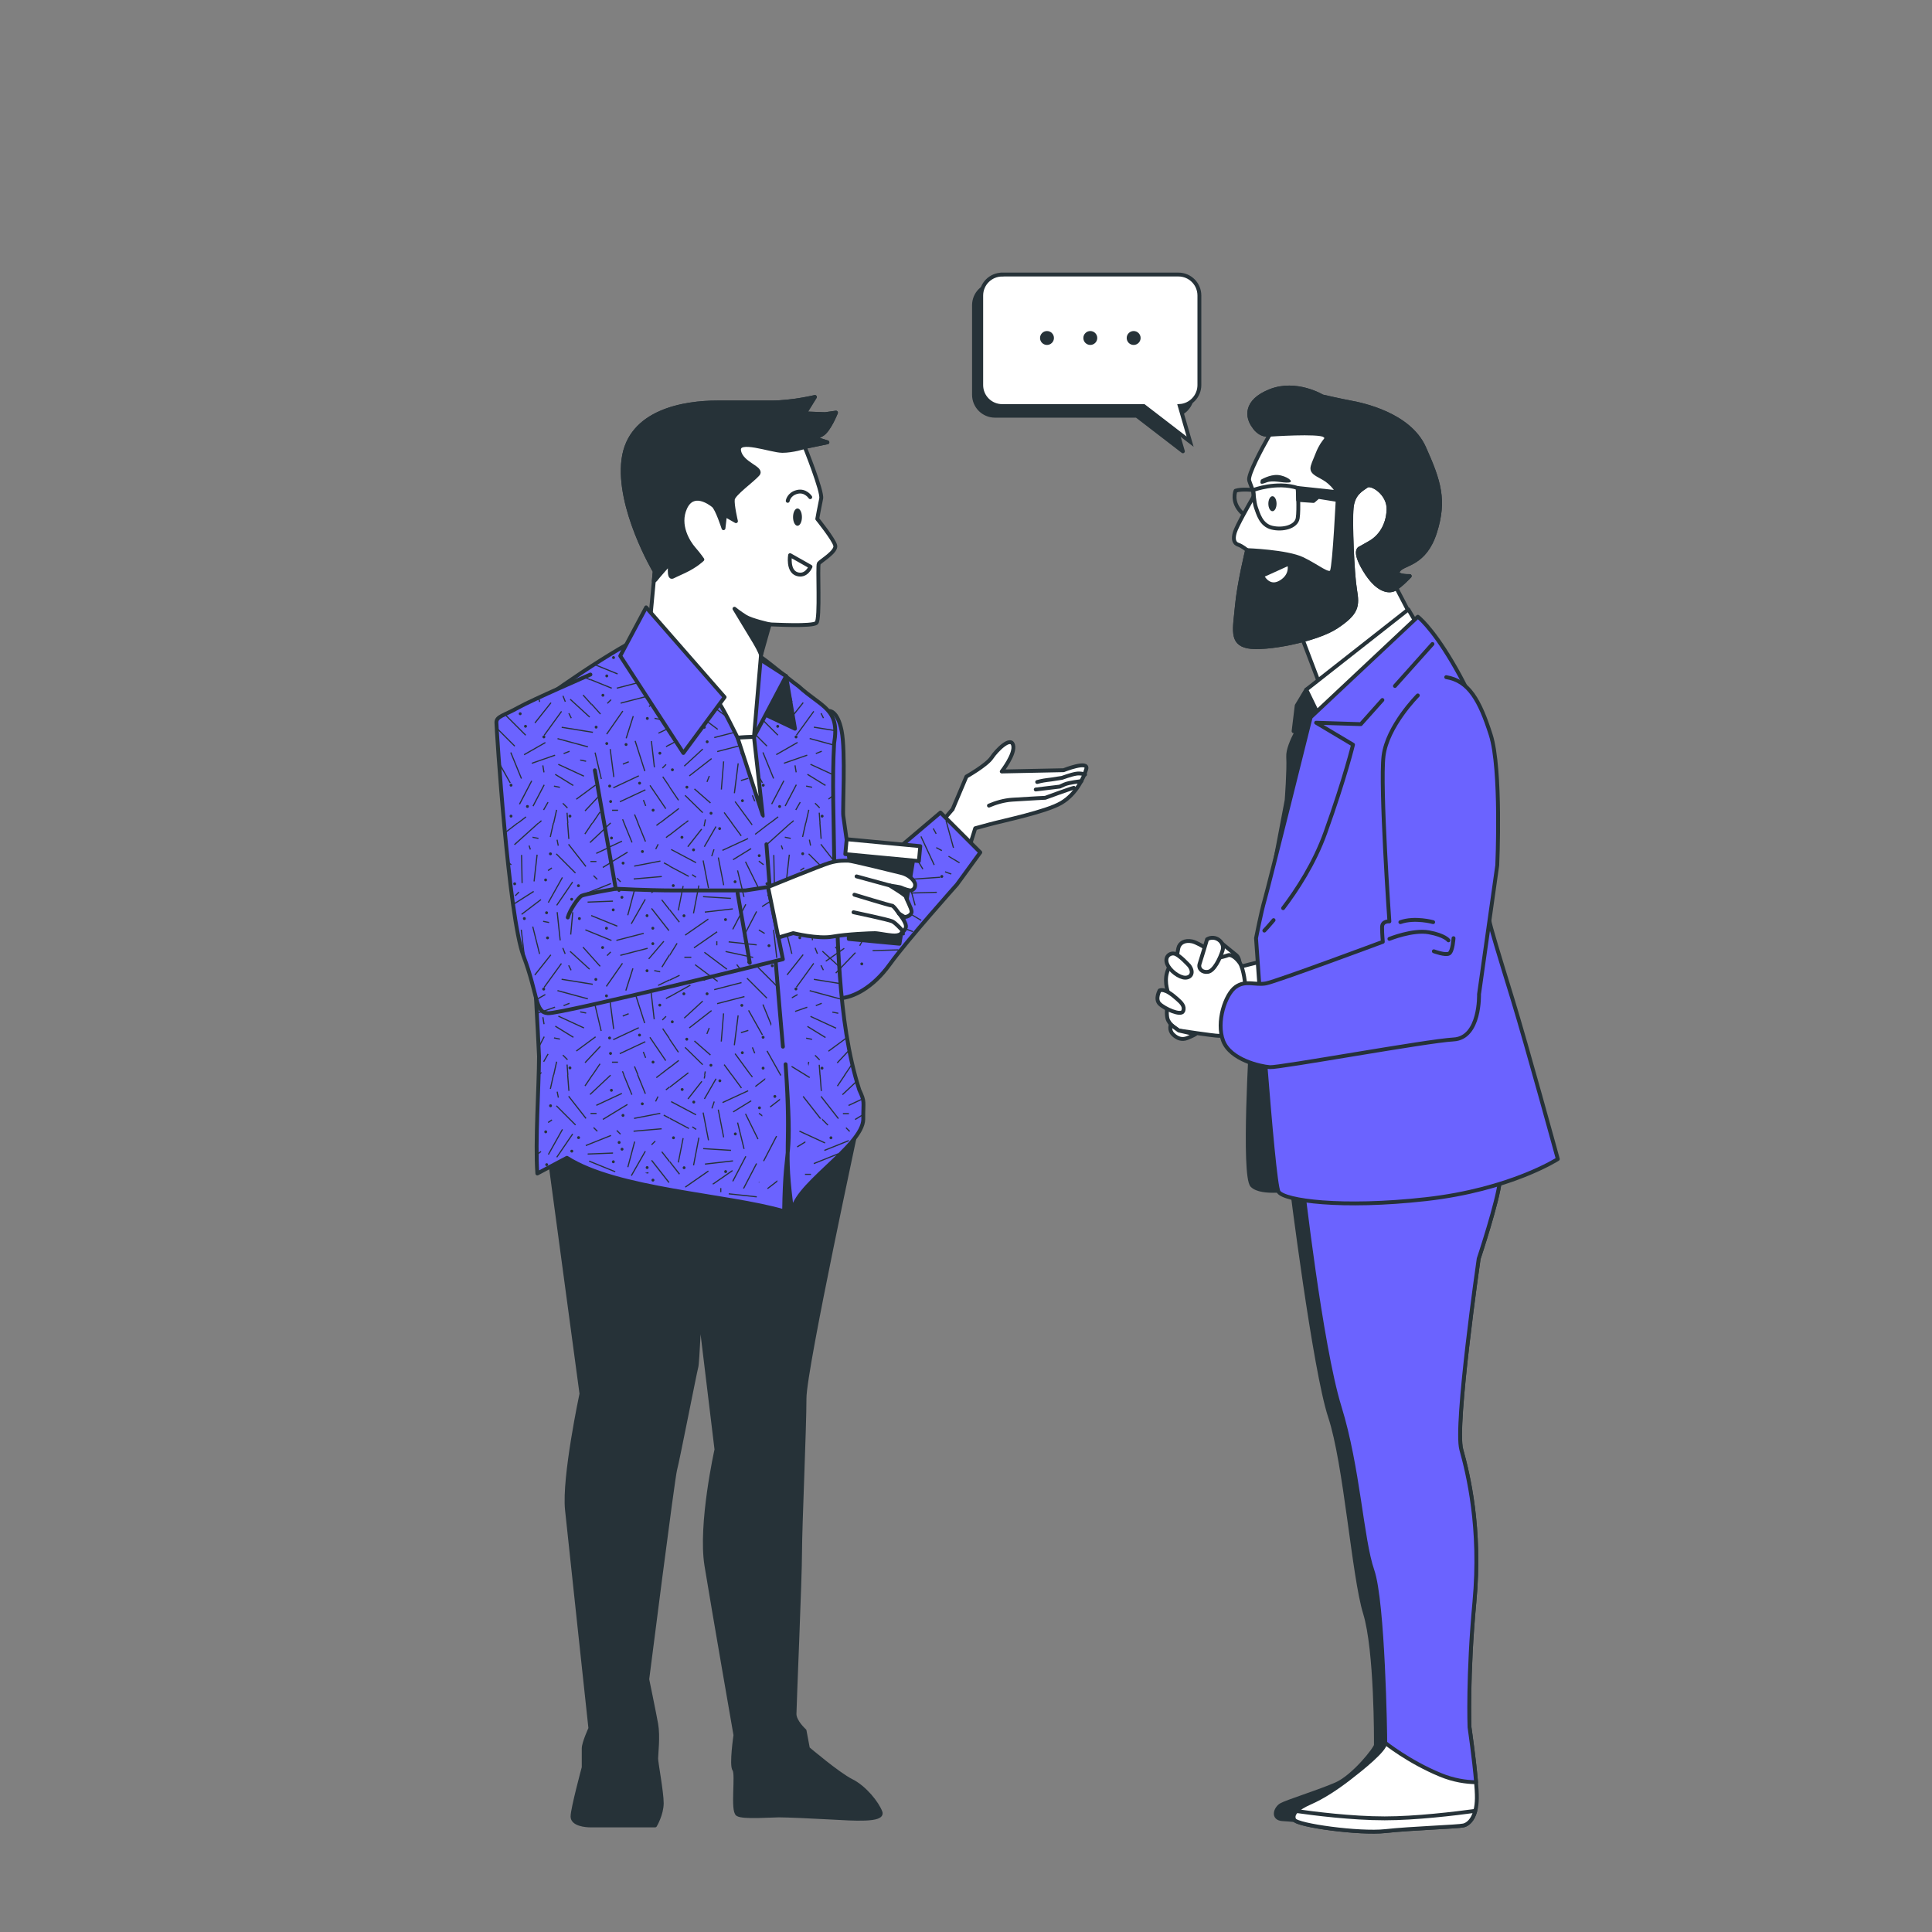 <svg xmlns="http://www.w3.org/2000/svg" viewBox="0 0 500 500"><rect x="0" y="0" width="500" height="500" fill="#808080" stroke="none"/><g id="freepik--Speech_Bubble_2--inject-94"><g><path d="M257.5,73.55h45.6c3,0,5.43,2.43,5.43,5.43v23.17c0,2.88-2.25,5.23-5.08,5.42l2.68,9.23-11.97-9.21h-36.66c-3,0-5.43-2.43-5.43-5.43v-23.17c0-3,2.43-5.43,5.43-5.43Z" style="fill:#263238; stroke:#263238; stroke-linecap:round; stroke-linejoin:round;"></path><path d="M259.37,71.05h45.6c3,0,5.43,2.43,5.43,5.43v23.17c0,2.88-2.25,5.23-5.08,5.42l2.68,9.23-11.97-9.21h-36.66c-3,0-5.43-2.43-5.43-5.43v-23.17c0-3,2.43-5.43,5.43-5.43Z" style="fill:#fff; stroke:#263238; stroke-miterlimit:10;"></path><g><path d="M291.59,87.47c0,1,.81,1.8,1.8,1.8s1.8-.81,1.8-1.8-.81-1.8-1.8-1.8-1.8,.81-1.8,1.8Z" style="fill:#263238;"></path><path d="M280.37,87.47c0,1,.81,1.8,1.8,1.8s1.8-.81,1.8-1.8-.81-1.8-1.8-1.8-1.8,.81-1.8,1.8Z" style="fill:#263238;"></path><path d="M269.16,87.47c0,1,.81,1.8,1.8,1.8s1.8-.81,1.8-1.8-.81-1.8-1.8-1.8-1.8,.81-1.8,1.8Z" style="fill:#263238;"></path></g></g></g><g id="freepik--Character_2--inject-94"><g><path d="M334.21,306.55s5.98,47.98,10.01,60.12,6.09,41.21,9.04,50.8c2.95,9.6,2.84,33.31,2.82,34.15-.01,.85-5.78,8.19-10.33,10.16-4.55,1.98-12.78,4.52-14.2,5.36-1.43,.85-2.4,3.55,.5,3.67,2.9,.12,10.99,1.13,12.96,1.13s11.09,.94,13.34-1.36c2.25-2.31,6.04-9.93,6.37-12.75,.33-2.82,.65-22.3,.65-22.3,0,0,2.9-22.02-2.35-62.66-5.25-40.64-10.43-68.87-10.43-68.87l-18.39,2.54Z" style="fill:#263238; stroke:#263238; stroke-linecap:round; stroke-linejoin:round;"></path><path d="M336.95,305.49s4.82,42.75,9.72,58.59c4.9,15.85,5.7,34.27,8.51,42.38,2.81,8.11,3.35,42.75,3.32,44.59-.03,1.84-6.01,6.63-9.36,9.21-3.36,2.58-6.71,4.79-10.05,6.26-3.34,1.47-4.84,2.95-4.13,4.42,.71,1.47,16.89,3.68,23.53,2.95,6.65-.74,18.81-1.11,20.29-1.47,1.48-.37,3.35-2.21,3.43-7,.08-4.79-1.91-18.42-1.91-18.42,0,0-.52-13.27,1.27-32.43,1.79-19.16-1.66-33.16-3.4-39.43s4.5-49.38,4.5-49.38c0,0,5.04-15.11,5.49-20.27s.13-7.74,.13-7.74l-51.35,7.74Z" style="fill:#fff; stroke:#263238; stroke-linecap:round; stroke-linejoin:round;"></path><path d="M336.95,305.49s4.82,42.75,9.72,58.59c4.9,15.85,5.7,34.27,8.51,42.38,2.81,8.11,3.35,42.75,3.32,44.59,0,0,5.98,4.84,14.25,8.27,3.51,1.45,6.72,1.89,9.26,1.92-.49-5.92-1.7-14.24-1.7-14.24,0,0-.52-13.27,1.27-32.43,1.79-19.16-1.66-33.16-3.4-39.43-1.74-6.26,4.5-49.38,4.5-49.38,0,0,5.04-15.11,5.49-20.27,.45-5.16,.13-7.74,.13-7.74l-51.35,7.74Z" style="fill:#6B63FF; stroke:#263238; stroke-linecap:round; stroke-linejoin:round;"></path><path d="M358.49,473.89c6.65-.74,18.81-1.11,20.29-1.47,1.08-.27,2.38-1.34,3.02-3.77-5.29,.72-15.48,1.94-23.45,1.94-8.58,0-18.54-1.28-22.82-1.89-.73,.75-.94,1.5-.58,2.24,.71,1.47,16.89,3.68,23.53,2.95Z" style="fill:#fff; stroke:#263238; stroke-linecap:round; stroke-linejoin:round;"></path><path d="M338.07,178.47l-2.49,4.14-.8,6.62,3.01-3.61s-4.61,6.82-4.41,10.23c.2,3.41-.4,11.24-.4,11.24l-4.41,23.27,13.04-31.7,4.41-20.87-7.95,.68Z" style="fill:#263238; stroke:#263238; stroke-linecap:round; stroke-linejoin:round;"></path><path d="M336.33,163.42l5.59,14.7,23.6-18.01-5.18-9.94-2.28-4.97s8.28-8.28,6.62-14.9-12.01-9.94-15.73-7.87-4.97,10.97-4.97,16.15-.62,11.39-1.24,14.7c-.62,3.31-1.04,6.62-1.04,6.62l-5.38,3.52Z" style="fill:#fff; stroke:#263238; stroke-linecap:round; stroke-linejoin:round;"></path><g><path d="M328.6,112.5s-.17,.29-.45,.79c-1.36,2.41-5.3,9.59-4.86,11.06,.53,1.77,1.59,3.36,.88,4.6-.71,1.24-4.07,7.07-4.6,8.84-.53,1.77-.18,2.83,.88,3.18,1.06,.35,2.3,1.41,2.3,1.41,0,0-2.12,8.66-2.65,14.5-.53,5.83-1.59,9.55,2.83,10.43,4.42,.88,17.68-1.59,22.98-5.13,5.3-3.54,5.48-5.3,4.77-9.55-.71-4.24-1.24-17.5-.88-21.22,.35-3.71,2.65-4.77,3.89-5.66,1.24-.88,5.83,1.94,5.66,6.19s-2.3,7.07-4.77,8.49l-2.48,1.41s-2.12,.35,1.06,5.66c3.18,5.3,6.19,5.83,7.78,4.95,1.59-.88,3.89-3.36,3.89-3.36,0,0-4.24,.18-2.83-1.59,1.41-1.77,6.72-1.41,9.37-9.72,2.65-8.31,1.06-13.26-2.83-21.92-3.89-8.66-16.09-11.14-18.92-11.67s-7.43-1.59-7.43-1.59c0,0-6.72-4.07-13.44-1.41-6.72,2.65-6.01,6.89-4.24,9.19,0,0,1.41,2.48,4.07,2.12Z" style="fill:#fff; stroke:#263238; stroke-linecap:round; stroke-linejoin:round;"></path><path d="M349.64,104.19c-2.83-.53-7.43-1.59-7.43-1.59,0,0-6.72-4.07-13.44-1.41-6.72,2.65-6.01,6.89-4.24,9.19,0,0,1.41,2.47,4.07,2.12,0,0,12.73-.88,14.14,.18,1.41,1.06-.18,.71-1.77,4.77-1.59,4.07-2.3,4.24,1.06,6.01,3.36,1.77,4.24,4.24,4.24,4.24,0,0-.88,18.74-1.59,20.15-.71,1.41-3.54-1.24-7.6-3.18-4.07-1.94-14.32-2.3-14.32-2.3,0,0-2.12,8.66-2.65,14.5-.53,5.83-1.59,9.55,2.83,10.43,4.42,.88,17.68-1.59,22.98-5.13,5.3-3.54,5.48-5.3,4.77-9.55-.71-4.24-1.24-17.5-.88-21.22,.35-3.71,2.65-4.77,3.89-5.66,1.24-.88,5.83,1.94,5.66,6.19-.18,4.24-2.3,7.07-4.77,8.49l-2.48,1.41s-2.12,.35,1.06,5.66c3.18,5.3,6.19,5.83,7.78,4.95,1.59-.88,3.89-3.36,3.89-3.36,0,0-4.24,.18-2.83-1.59,1.41-1.77,6.72-1.41,9.37-9.72s1.06-13.26-2.83-21.92c-3.89-8.66-16.09-11.14-18.92-11.67Z" style="fill:#263238; stroke:#263238; stroke-linecap:round; stroke-linejoin:round;"></path><path d="M330.37,130.36c0,1.07-.47,1.94-1.06,1.94s-1.06-.87-1.06-1.94,.47-1.94,1.06-1.94,1.06,.87,1.06,1.94Z" style="fill:#263238;"></path><path d="M324.36,126.82s6.01-2.3,11.49-.53c0,0,.35,5.48,0,7.78-.35,2.3-3.89,3.18-6.72,2.48-2.83-.71-3.54-3.71-4.07-5.13-.53-1.41-.71-4.6-.71-4.6Z" style="fill:none; stroke:#263238; stroke-linecap:round; stroke-linejoin:round;"></path><path d="M324.36,126.82s-3.01-.35-4.6,.18c0,0-1.24,2.83,1.59,5.66" style="fill:none; stroke:#263238; stroke-linecap:round; stroke-linejoin:round;"></path><path d="M326.3,124.17s2.3-1.41,4.42-1.24,4.42,1.77,2.83,1.94c-1.59,.18-4.07-.71-5.83,0-1.77,.71-1.59,.18-1.41-.71Z" style="fill:#263238;"></path><polygon points="335.85 126.29 350.7 127.88 349.99 130.01 341.15 128.59 339.92 129.65 335.95 129.38 335.85 126.29" style="fill:#263238; stroke:#263238; stroke-linecap:round; stroke-linejoin:round;"></polygon><path d="M326.62,149l7-3.18s1.02,2.93-2.17,4.84c-3.18,1.91-4.84-1.66-4.84-1.66Z" style="fill:#fff; stroke:#263238; stroke-linecap:round; stroke-linejoin:round;"></path></g><polygon points="364.48 157.72 338.07 178.47 341.09 184.69 366.93 161.87 364.48 157.72" style="fill:#fff; stroke:#263238; stroke-linecap:round; stroke-linejoin:round;"></polygon><path d="M320.68,250.26l7.18-1.8s.28,9.12,.28,10.5-9.25,.14-9.25,.14l1.8-8.84Z" style="fill:#fff; stroke:#263238; stroke-linecap:round; stroke-linejoin:round;"></path><path d="M323.84,268.31s-2.23,36.05,.22,38.5,10.68,.89,10.68,.89l-6.01-41.62s-2.89,.44-4.9,2.23Z" style="fill:#263238; stroke:#263238; stroke-linecap:round; stroke-linejoin:round;"></path><path d="M366.93,159.61l-27.73,26.03s-10.94,43.95-11.88,47.16c-.94,3.21-2.26,10-2.26,10,0,0,4.34,63.38,5.85,65.65,1.51,2.26,16.22,4.34,38.11,1.89,21.88-2.45,34.14-10.38,34.14-10.38,0,0-8.11-29.62-11.7-41.31s-5.85-19.05-6.04-20.56c-.19-1.51,.38-38.48-.57-44.33-.94-5.85-3.58-13.2-9.05-22.45-5.47-9.24-8.87-11.7-8.87-11.7Z" style="fill:#6B63FF; stroke:#263238; stroke-linecap:round; stroke-linejoin:round;"></path><line x1="361.01" y1="177.53" x2="370.72" y2="166.67" style="fill:none; stroke:#263238; stroke-linecap:round; stroke-linejoin:round;"></line><path d="M332.07,235.03c3.49-4.59,8.07-11.55,10.93-19.53,5.14-14.32,7.16-22.77,7.16-22.77l-9.55-5.69,11.57,.37,5.58-6.25" style="fill:none; stroke:#263238; stroke-linecap:round; stroke-linejoin:round;"></path><path d="M327.21,240.84s.94-.97,2.39-2.71" style="fill:none; stroke:#263238; stroke-linecap:round; stroke-linejoin:round;"></path><g><path d="M316.26,244.19s3.04,2.49,3.73,3.04c.69,.55,.83,1.93,.83,1.93,0,0-1.93-.83-3.18-.69s-1.8-.69-1.8-.69l.41-3.59Z" style="fill:#fff; stroke:#263238; stroke-linecap:round; stroke-linejoin:round;"></path><path d="M322.34,255.37s-.41-4.7-1.52-6.22c-1.1-1.52-2.35-2.21-3.04-1.93-.69,.28-1.93,.55-1.93,.55,0,0-5.39-3.73-7.32-4.14-1.93-.41-3.31,.41-3.59,1.8-.28,1.38-.41,2.76-.41,2.76,0,0-1.66,.69-2.49,3.45-.83,2.76,.41,5.66,.41,5.66,0,0-.97,5.11-.14,6.77,.83,1.66,2.76,2.62,2.76,2.62,0,0,8.98,1.38,10.36,1.38s2.35-.55,2.35-.55c0,0,.97-10.22,4.56-12.15Z" style="fill:#fff; stroke:#263238; stroke-linecap:round; stroke-linejoin:round;"></path><path d="M312.39,243.08s-1.52,5.11-1.93,6.35c-.41,1.24,.69,2.35,2.21,2.07,1.52-.28,3.04-3.31,3.73-5.52,.69-2.21-1.93-4.14-4.01-2.9Z" style="fill:#fff; stroke:#263238; stroke-linecap:round; stroke-linejoin:round;"></path><path d="M307.7,249.85s-2.49-2.76-3.73-3.04c-1.24-.28-2.62,.83-1.93,2.62,.69,1.8,3.18,3.59,4.7,3.59s2.35-1.38,.97-3.18Z" style="fill:#fff; stroke:#263238; stroke-linecap:round; stroke-linejoin:round;"></path><path d="M300.1,256.34s-1.24,2.21,0,3.45c1.24,1.24,5.52,3.18,6.08,1.93,.55-1.24-.41-2.21-1.52-3.18-1.1-.97-3.18-2.76-4.56-2.21Z" style="fill:#fff; stroke:#263238; stroke-linecap:round; stroke-linejoin:round;"></path><path d="M303,265.18s-.55,1.38,.55,2.49,2.35,1.52,3.73,.97c1.38-.55,2.07-.97,2.07-.97l-4.28-.97-2.07-1.52Z" style="fill:#fff; stroke:#263238; stroke-linecap:round; stroke-linejoin:round;"></path></g><g><path d="M366.93,179.98s-7.92,7.92-8.87,15.66c-.94,7.73,1.51,42.82,1.51,42.82,0,0-1.89-.19-1.89,1.51s.19,3.77,.19,3.77c0,0-27.35,10.19-30.18,10.75-2.83,.57-5.28-.94-7.92,.94-2.64,1.89-5.09,9.05-3.21,13.96,1.89,4.9,9.62,6.6,12.07,6.79,2.45,.19,40.56-6.79,47.54-7.17,6.98-.38,6.6-11.7,6.6-11.7l4.72-33.39s1.13-24.9-1.7-33.77-5.66-13.96-11.51-14.9" style="fill:#6B63FF; stroke:#263238; stroke-linecap:round; stroke-linejoin:round;"></path><path d="M359.58,242.98s6.04-2.45,10.19-1.7c4.15,.75,5.09,2.08,5.09,2.08" style="fill:none; stroke:#263238; stroke-linecap:round; stroke-linejoin:round;"></path><path d="M370.9,238.65s-4.72-1.32-8.49,0" style="fill:none; stroke:#263238; stroke-linecap:round; stroke-linejoin:round;"></path><path d="M371.08,246.19s3.02,1.13,3.96,.57,1.13-3.96,1.13-3.96" style="fill:none; stroke:#263238; stroke-linecap:round; stroke-linejoin:round;"></path></g></g></g><g id="freepik--Character_1--inject-94"><g><path d="M141.53,294.3l8.95,66.4s-4.62,21.65-3.75,30.02,6.06,56.58,6.06,56.58c0,0-1.73,3.75-1.73,5.2v4.91s-2.89,10.68-2.89,12.7,3.46,2.31,4.62,2.31h16.74s1.73-2.89,1.73-5.77-1.44-10.39-1.44-11.55,.58-5.77,0-8.95c-.58-3.18-2.31-11.55-2.31-11.55,0,0,6.64-52.25,7.22-54.27,.58-2.02,5.2-25.69,5.49-26.56,.29-.87,.87-14.43,.87-14.43l4.33,35.8s-4.33,19.34-2.6,30.02c1.73,10.68,7.51,43.88,7.51,43.88,0,0-1.15,7.79-.29,8.95,.87,1.15-.58,10.68,.87,11.55,1.44,.87,8.66,.29,10.68,.29s8.66,.29,13.86,.58c5.2,.29,13.28,.87,12.41-1.44-.87-2.31-4.04-6.35-7.51-8.08-3.46-1.73-11.26-8.37-11.26-8.37l-.87-4.62s-2.6-2.31-2.6-4.33,1.44-35.22,1.44-41.86,1.15-32.05,1.15-39.84,14.27-73.36,13.12-68.3c-1.54,6.79-.63-9.36-1.23-11.41l-4.67,1.19-73.91,3.18v7.79Z" style="fill:#263238; stroke:#263238; stroke-linecap:round; stroke-linejoin:round;"></path><path d="M189.53,300.62l24.72-13.25-12.07-47.8s-4.73,17.98-4.97,25.08c-.24,7.1-7.68,35.97-7.68,35.97Z" style="fill:#fff; stroke:#263238; stroke-linecap:round; stroke-linejoin:round;"></path><g><g><path d="M246.52,209.46l3.59-8.49s5.23-2.94,6.53-4.9c1.31-1.96,4.9-5.55,5.55-3.27,.65,2.29-2.94,6.86-2.94,6.86l16-.33s6.53-2.61,5.88-.33c-.65,2.29-2.61,6.53-6.53,8.82-3.92,2.29-15.02,4.57-18.62,5.55l-3.59,.98-3.27,10.45-6.53-10.78,3.92-4.57Z" style="fill:#fff; stroke:#263238; stroke-linecap:round; stroke-linejoin:round;"></path><path d="M280.81,200.45s-1.07-.43-2.35-.21c-1.28,.21-3.63,1.07-3.63,1.07l-2.78,.43s-1.92,.21-2.78,.43l-.85,.21" style="fill:#fff; stroke:#263238; stroke-linecap:round; stroke-linejoin:round;"></path><path d="M279.85,202.17s-3.22,.32-4.4,.86l-1.18,.54-6.22,.75" style="fill:#fff; stroke:#263238; stroke-linecap:round; stroke-linejoin:round;"></path><path d="M255.94,208.49c1.76-.75,3.86-1.39,6.03-1.53,5.74-.37,8.54-.49,8.54-.49,0,0,6.48-2.39,7.4-2.58" style="fill:#fff; stroke:#263238; stroke-linecap:round; stroke-linejoin:round;"></path></g><g><path d="M243.38,210.3l-22.62,19.17c-1.11-8.52-2.41-17.56-2.52-18.34-.21-1.49,.64-16.66-.43-22-1.07-5.34-3.2-5.13-3.2-5.13,0,0-.79,20-1.36,37.35l-.82-1,.56,9.29c-.27,8.94-.41,15.85-.26,16.67,.11,.59,.67,.88,1.46,.96,.61,5.61,1.63,11.2,3.26,11.08,3.25-.24,8.32-2.53,12.85-8.82,4.53-6.29,17.36-20.63,17.36-20.63l6.04-8.3-10.31-10.31Z" style="fill:#6B63FF; stroke:#263238; stroke-linecap:round; stroke-linejoin:round;"></path><path d="M221.8,242.78l.24-5.75c.1-.1,.21-.2,.31-.3l-.26,6.07h-.3Zm10.71,2.9l-6.68,.19v.3l6.69-.19v-.3Zm-6.72-3.06l7.63-.54-.02-.3-7.63,.54,.02,.3Zm12.42-26.09l3.43,7.39,.27-.13-3.43-7.39-.27,.13Zm-3.07,2.5l3.57,5.97,.26-.15-3.61-6.04-.22,.22Zm9.39,6.73l1.55,.57,.19-.25-1.63-.6-.1,.28Zm.87-4.04l2.84,1.7c.06-.08,.12-.16,.18-.24l-2.87-1.71-.15,.26Zm-1.58-1.71l-1.45-.78-.14,.26,1.45,.78,.14-.26Zm.87-7.6l1.92,7.04,.29-.08-1.92-7.04-.29,.08Zm-3.04,1.93l-.26,.14,.76,1.38,.26-.14-.76-1.38Zm-12.61,11.71l.19-1.35c-.12,.11-.23,.22-.35,.33l-.14,.98,.3,.04Zm2.99,1.82l.26-6.07c-.1,.1-.21,.2-.31,.3l-.24,5.75h.3Zm10.41,2.91l-6.68,.19v.3l6.69-.19v-.3Zm-6.72-3.06l7.63-.54-.02-.3-7.63,.54,.02,.3Zm-4.27,4.05l-.22-.21-5.09,5.29,.22,.21,5.09-5.29Zm-2.92-1.1l-.17-.25-4.78,3.33,.17,.25,4.78-3.33Zm6.49-4.79l.56-1.3-.28-.12-.56,1.3,.28,.12Zm-1.7,2.62l-.26-.14-.78,1.45,.26,.14,.78-1.45Zm10.46-2.05c-.11,0-.21,.02-.28,.08-.08,.06-.11,.16-.13,.27-.02,.18,.15,.38,.34,.41,.09,0,.19-.03,.27-.1,.08-.06,.13-.16,.14-.25,0-.11-.03-.2-.09-.28-.06-.08-.15-.12-.25-.13Zm-10.87,8.5c.11,0,.2-.03,.28-.09,.08-.06,.12-.15,.13-.25,0-.1-.01-.2-.08-.28-.06-.08-.16-.11-.27-.13-.08,0-.19,.03-.26,.09-.08,.06-.13,.16-.14,.25,0,.19,.16,.39,.34,.41Zm-4.62-3.53l3.43,7.39,.27-.13-3.43-7.39-.27,.13Zm-3.07,2.5l3.57,5.97,.26-.15-3.61-6.04-.22,.22Zm9.39,6.73l1.55,.57c.06-.08,.12-.17,.19-.25l-1.63-.6-.1,.28Zm.87-4.04l2.84,1.7c.06-.08,.12-.16,.18-.24l-2.87-1.71-.15,.26Zm-1.58-1.71l-1.45-.78-.14,.26,1.45,.78,.14-.26Zm.87-7.6l1.92,7.04,.29-.08-1.92-7.04-.29,.08Zm-3.04,1.93l-.26,.14,.76,1.38,.26-.14-.76-1.38Zm-6.63,11.53l.56-1.3-.28-.12-.56,1.3,.28,.12Zm-1.7,2.62l-.26-.14-.78,1.45,.26,.14,.78-1.45Zm10.46-2.05c-.11,0-.21,.02-.28,.08-.08,.06-.11,.16-.13,.27-.02,.18,.15,.38,.34,.41,.09,0,.19-.03,.27-.1,.08-.06,.13-.16,.14-.25,0-.11-.03-.2-.09-.28-.06-.08-.15-.12-.25-.13Zm-10.87,8.5c.11,0,.2-.03,.28-.09,.08-.06,.12-.15,.13-.25,0-.1-.01-.2-.08-.28-.06-.08-.16-.11-.27-.13-.08,0-.19,.03-.26,.09-.08,.06-.13,.16-.14,.25,0,.19,.16,.39,.34,.41Z" style="fill:#263238;"></path></g><path d="M223.42,289.59c-.04,7.2-19.25,17.89-18.29,24.73-2.59-18.43-.2-16.01-1.82-38.89,1.95,27.66-.11,18.12-.38,38.06-14.73-4.31-43.15-5.51-56.21-13.85-1.93,1.02-5.78,3.06-7.66,4.06-.58-8.27,.41-22.18,.44-30.3-.29-7.15-1.23-21.8-1.5-29.66-.7-17.88-5.45-39.42-4.8-57.22,9.73-7.56,24.72-17.97,35.52-23.15,7.75-1.51,20.11,3.17,26.54,5.8,.68-.37,7.54,5.61,11.43,8.45h0c6.05,5.53,10.71,5.74,9.18,14.76-.55,9.55-.08,20.17,.02,29.85,1.1,19.38,.64,41.47,6.5,59.84,1.49,3.24,1,2.75,1.02,7.52Z" style="fill:#6B63FF; stroke:#263238; stroke-linecap:round; stroke-linejoin:round;"></path><path d="M198.35,218.5s2,26.91,4.27,52.38" style="fill:none; stroke:#263238; stroke-linecap:round; stroke-linejoin:round;"></path><path d="M177.13,212.97l.91-.71,.18,.24-.61,.47h-.49Zm15.45-35.8l3.37-6.47-.27-.14-3.37,6.47,.27,.14Zm16.93,14.1l6.34,1.72c0-.1,0-.21,.01-.31l-6.28-1.7-.08,.29Zm1.09-2.93l5.57,.9c0-.11-.01-.2-.01-.31l-5.51-.89-.05,.3Zm-7.26,20.33l2.89-5.52-.27-.14-2.89,5.52,.27,.14Zm-3.77-.64l.27,.14,3.16-6.05-.27-.14-3.16,6.05Zm14.92-1.1l1.15-.85c0-.12,0-.25,0-.37l-1.32,.98,.18,.24Zm-26.96,3.25l-.24,.18,1.92,2.61h.37l-2.05-2.79Zm2.59-2.65l3.99,5.44h.37l-4.12-5.61-.24,.18Zm3.48-11.23l3.58,6.36,.26-.15-3.58-6.36-.26,.15Zm3.71-1.53l2.76,6.76,.28-.11-2.76-6.76-.28,.11Zm3.66,.66l5.51-3.15-.15-.26-5.51,3.15,.15,.26Zm1.96,2.24l6.03-2.1-.1-.28-6.03,2.1,.1,.28Zm-3.85,15.31h.49l1.91-1.47-.18-.24-2.22,1.71Zm6.41-.49l-.2-.22-.79,.71h.45l.54-.49Zm-10.63-6.71l-.28,.11,.61,1.53,.28-.11-.61-1.53Zm17.38,3.19l-1.21-1.21-.21,.21,1.21,1.21,.21-.21Zm-.07,1.34l-.3,.02,.2,2.64h.3l-.2-2.66Zm-3.46,2.66l.75-3.36-.29-.07-.76,3.43h.31Zm-2.81-14.92l-.3,.05,.3,1.8,.3-.05-.3-1.8Zm-.08,11.48l.26,.15,1.15-2.01-.26-.15-1.15,2.01Zm6.79-15.25l-1.53,.61,.11,.28,1.53-.61-.11-.28Zm-3.73,6.24l4.68,2.88,.16-.26-4.68-2.88-.16,.26Zm.81-2.59l5.94,2.74c0-.11,0-.22,0-.33l-5.82-2.68-.13,.27Zm-1.09,5.65l1.54,.31,.06-.29-1.54-.31-.06,.29Zm6.78-6.75l.32,.06c0-.1,0-.2,0-.3l-.27-.05-.06,.29Zm-23.58,5.32l1.91-.59-.09-.29-1.91,.59,.09,.29Zm-6.91-11.12l7.07-1.83-.08-.29-7.07,1.83,.08,.29Zm.68,3.33l.08,.29,7.07-1.83-.08-.29-7.07,1.83Zm3.96-19.19l.27,.14,3.38-6.47-.27-.14-3.38,6.47Zm-12.87-11.14l-1.24,6.29,.29,.06,1.24-6.29-.29-.06Zm2.69,7.05l.29,.06,1.31-6.82c-.1-.02-.19-.05-.29-.07l-1.31,6.84Zm21.84,11.51l-.84-7.25-.3,.03,.84,7.25,.3-.03Zm3.61-.92l.29-.07-1.62-6.47c-.13-.1-.26-.2-.39-.31l1.72,6.85Zm-.97,5.5l4.16-5.24-.24-.19-4.16,5.24,.24,.19Zm6.66-3.17l-4.49,6.19,.24,.18,4.49-6.19-.24-.18Zm-21.91-5.38l7.26,.78,.03-.3-7.26-.78-.03,.3Zm-.82,2.49l7.14,1.53,.06-.29-7.14-1.53-.06,.29Zm-7.94,3.38l5.84,4.38,.18-.24-5.84-4.38-.18,.24Zm2.4-3.2l5.84,4.38,.18-.24-5.84-4.38-.18,.24Zm4.91,15.75l-.59,7.28,.3,.02,.59-7.28-.3-.02Zm4.06,.54l-.3-.04-.98,7.72,.3,.04,.98-7.72Zm2.04-9.54l5.16,5.16,.21-.21-5.16-5.16-.21,.21Zm2.83-2.83l5.16,5.16,.21-.21-5.16-5.16-.21,.21Zm-18.87,13.17l4.79-4.41-.2-.22-4.79,4.41,.2,.22Zm1.3,2.54l5.76-4.48-.18-.24-5.76,4.48,.18,.24Zm1.03-21.02l.17,.25,6-4.16-.17-.25-6,4.16Zm-2.11-3.04l6-4.16-.17-.25-6,4.16,.17,.25Zm4.36,33.56l.21-.21-4.58-4.48-.21,.21,4.58,4.48Zm-2.15-6.14l4.16,3.64,.2-.23-4.16-3.64-.2,.23Zm2.33-37.36l7.21,.45,.02-.3-7.21-.45-.02,.3Zm.45,3.7l.03,.3,7.25-.83-.03-.3-7.25,.83Zm2.97,7.69v1.05h.3v-1.05h-.3Zm-8.25,4.3h1.8v-.3h-1.8v.3Zm6.32,18.16l-.61,1.53,.28,.11,.61-1.53-.28-.11Zm7.36-16.52l-.24,.18,.93,1.24,.24-.18-.93-1.24Zm22.45,1.53l-.63-1.27-.27,.13,.63,1.27,.27-.13Zm-16.78-10.52l-.15,.26,1.51,.9,.15-.26-1.51-.9Zm-13.92,37.71l.15-.87-.3-.05-.15,.92h.3Zm29.13-31.4c-.13-.1-.26-.2-.4-.3l.16,.39,.24-.1Zm-24.18-9.11c-.07,.07-.11,.16-.11,.26s.04,.19,.11,.27c.04,.03,.08,.06,.13,.08,.04,.02,.09,.02,.14,.02s.1,0,.14-.02c.05-.02,.09-.05,.13-.08,.07-.08,.11-.17,.11-.27s-.04-.19-.11-.26c-.15-.15-.4-.14-.54,0Zm-10.21-1.01s-.08-.06-.13-.08c-.13-.05-.3-.02-.4,.08-.07,.07-.11,.17-.11,.27,0,.05,0,.1,.02,.14,.02,.05,.05,.09,.09,.12,.03,.04,.07,.07,.12,.09,.04,.02,.09,.03,.14,.03,.1,0,.2-.05,.27-.12,.07-.07,.11-.16,.11-.26,0-.05-.01-.1-.03-.14-.02-.05-.05-.09-.08-.13Zm16.48,12.65s.1-.01,.14-.03c.05-.02,.09-.05,.13-.09,.06-.06,.1-.16,.1-.26s-.04-.2-.1-.26c-.14-.14-.4-.15-.54,0-.07,.07-.11,.16-.11,.26s.04,.19,.11,.26c.08,.07,.17,.12,.27,.12Zm5.25-4.26s.1,0,.14-.02c.05-.02,.09-.05,.13-.08,.06-.07,.1-.17,.1-.27s-.04-.2-.1-.27c-.04-.03-.08-.06-.13-.08-.09-.03-.19-.03-.28,0-.05,.02-.09,.05-.13,.08-.06,.07-.1,.17-.1,.27s.04,.2,.1,.27c.04,.03,.08,.06,.13,.08,.04,.02,.09,.02,.14,.02Zm1.99,7.87c-.07,.07-.11,.16-.11,.26s.04,.19,.11,.27c.07,.07,.16,.11,.26,.11s.19-.04,.27-.11c.07-.08,.11-.17,.11-.27s-.04-.19-.11-.26c-.14-.15-.4-.15-.53,0Zm4.87,2.66s-.09,.05-.13,.08c-.06,.07-.1,.17-.1,.27s.04,.2,.1,.26c.04,.04,.08,.07,.13,.09,.04,.02,.09,.03,.14,.03,.1,0,.2-.05,.27-.12,.06-.06,.1-.16,.1-.26s-.04-.2-.1-.27c-.04-.03-.08-.06-.13-.08-.09-.03-.19-.03-.28,0Zm-14,4.95s.09,.03,.14,.03,.1-.01,.14-.03c.05-.02,.09-.05,.13-.09,.06-.06,.1-.16,.1-.26s-.04-.2-.1-.26c-.14-.14-.4-.14-.54,0-.06,.06-.1,.16-.1,.26s.04,.2,.1,.26c.04,.04,.08,.07,.13,.09Zm10.03,13.05c-.09-.03-.19-.03-.28,0-.05,.02-.09,.05-.13,.08-.06,.07-.1,.17-.1,.27s.04,.2,.1,.27c.04,.03,.08,.06,.13,.08,.04,.02,.09,.03,.14,.03s.1-.01,.14-.03c.05-.02,.09-.05,.13-.08,.06-.07,.1-.17,.1-.27s-.04-.2-.1-.27c-.04-.03-.08-.06-.13-.08Zm11.13,3.11c.07-.07,.11-.16,.11-.26s-.04-.19-.11-.27c-.14-.13-.4-.13-.54,0-.06,.07-.1,.17-.1,.27s.04,.2,.1,.26c.08,.07,.17,.12,.27,.12s.19-.05,.27-.12Zm-28.75-1.28s-.08-.06-.13-.08c-.14-.05-.3-.02-.41,.08-.03,.04-.06,.08-.08,.13-.02,.04-.03,.09-.03,.14,0,.1,.04,.19,.11,.27,.08,.07,.17,.11,.27,.11,.05,0,.1-.01,.14-.03,.05-.02,.09-.05,.13-.08,.07-.08,.11-.17,.11-.27,0-.05-.01-.1-.03-.14-.02-.05-.05-.09-.08-.13Zm-10.13-10.63c.05-.02,.09-.05,.13-.09,.07-.07,.11-.16,.11-.26s-.04-.2-.11-.27c-.04-.03-.08-.06-.13-.08-.14-.05-.3-.02-.4,.08-.04,.04-.07,.08-.09,.13-.02,.04-.02,.09-.02,.14,0,.1,.04,.2,.11,.26,.07,.07,.16,.12,.26,.12,.05,0,.1-.02,.14-.03Zm3-7.25c.05-.02,.09-.05,.13-.08,.03-.04,.06-.08,.08-.13,.02-.04,.03-.09,.03-.14,0-.1-.04-.19-.11-.26-.11-.11-.27-.14-.41-.09-.05,.02-.09,.05-.12,.09-.04,.03-.07,.07-.09,.12-.02,.04-.02,.09-.02,.14,0,.1,.04,.2,.11,.27,.07,.07,.16,.11,.26,.11,.05,0,.1-.01,.14-.03Zm4.97-3.75s.09,.02,.14,.02c.1,0,.2-.04,.27-.1,.07-.08,.11-.17,.11-.27s-.04-.19-.11-.27c-.11-.1-.28-.13-.41-.08-.05,.02-.09,.05-.13,.08-.07,.08-.11,.17-.11,.27s.04,.19,.11,.27c.04,.03,.08,.06,.13,.08Zm.63,3.13s-.07,.08-.09,.13c-.02,.04-.02,.09-.02,.14,0,.1,.04,.2,.11,.27,.07,.07,.16,.11,.26,.11,.05,0,.1-.01,.14-.03,.05-.02,.09-.05,.13-.08,.06-.07,.1-.17,.1-.27s-.04-.2-.1-.27c-.04-.03-.08-.06-.13-.08-.14-.05-.3-.02-.4,.08Zm14.62,11.17s-.09,.05-.13,.09c-.06,.06-.1,.16-.1,.26s.04,.19,.1,.26c.04,.04,.08,.07,.13,.09,.04,.02,.09,.03,.14,.03,.1,0,.19-.05,.27-.12,.07-.07,.11-.16,.11-.26s-.04-.19-.11-.26c-.11-.11-.28-.14-.41-.09Zm.14,8.73c.1,0,.2-.04,.27-.11,.07-.08,.11-.17,.11-.27s-.04-.19-.11-.27c-.11-.1-.27-.13-.41-.08-.05,.02-.09,.05-.13,.08-.03,.04-.06,.08-.08,.13-.02,.04-.02,.09-.02,.14,0,.1,.04,.2,.1,.27,.04,.03,.08,.06,.13,.08,.04,.02,.09,.03,.14,.03Zm-5.37-4c.1,0,.19-.05,.26-.12,.07-.07,.11-.16,.11-.26s-.04-.19-.11-.26c-.14-.15-.39-.14-.53,0-.07,.07-.11,.16-.11,.26s.04,.19,.11,.26c.03,.04,.08,.07,.12,.09,.05,.02,.1,.03,.15,.03Zm7.48-23.14c-.07,.06-.11,.16-.11,.26s.04,.2,.11,.26c.07,.07,.17,.12,.27,.12,.09,0,.19-.05,.26-.12,.07-.06,.11-.16,.11-.26s-.04-.2-.11-.26c-.14-.15-.39-.14-.53,0Zm-22,19.61s.09,.03,.14,.03c.1,0,.2-.05,.27-.12,.07-.07,.11-.16,.11-.26,0-.05-.01-.1-.03-.14-.02-.05-.05-.09-.08-.13-.04-.03-.08-.06-.13-.08-.14-.05-.3-.02-.41,.08-.03,.04-.06,.08-.08,.13-.01,.04-.02,.09-.02,.14,0,.1,.04,.2,.1,.26,.04,.04,.08,.07,.13,.09Zm29.13-26.33c.04,.05,.11,.08,.19,.1-.08-.07-.16-.14-.25-.22h0l-.02-.02h0c.02,.06,.05,.1,.09,.14Zm-32.63-13.42s.09,.02,.14,.02,.1,0,.14-.02c.05-.02,.09-.05,.13-.08,.03-.04,.06-.08,.08-.13,.01-.04,.02-.09,.02-.14s0-.1-.02-.14c-.02-.05-.05-.09-.08-.13-.04-.03-.08-.06-.13-.08-.09-.03-.19-.03-.28,0-.05,.02-.09,.05-.13,.08-.03,.04-.06,.08-.08,.13-.01,.04-.02,.09-.02,.14s0,.1,.02,.14c.02,.05,.05,.09,.08,.13,.04,.03,.08,.06,.13,.08Zm-.83,11.19l-.03-.04v.06l.03-.02Zm-.03-5.15l2.44,3.11,.24-.19-2.68-3.42v.49Zm0,33.57l2.21,3.26,.25-.17-2.46-3.62v.53Zm2.09-24.99l-.25-.16-1.83,2.95v.57l2.09-3.36Zm.42,30.41l-.18-.24-2.32,1.81v.38l2.51-1.95Zm-2.51-21.11v.33l2.68-1.29-.13-.27-2.55,1.23Zm0,4.71l5.52-3.08-.15-.26-5.37,3v.34Zm4.78,84.57l-.91,.71h.49l.61-.47-.18-.24Zm14.27-35.23l.27,.14,3.37-6.47-.27-.14-3.37,6.47Zm25.14,16.08l-7.87-2.13-.08,.29,7.87,2.13,.08-.29Zm.06-3.96l-6.87-1.11-.05,.3,6.94,1.12-.03-.31Zm1.72,14.27c-.02-.11-.04-.22-.06-.33l-4.87,3.59,.18,.24,4.75-3.5Zm.52,2.89l-3.2,3.41,.22,.21,3.05-3.26c-.02-.12-.05-.24-.08-.36Zm-32.47,4.04l1.92,2.61h.37l-2.05-2.79-.24,.18Zm3.07-3.01l-.24,.18,3.99,5.44h.37l-4.12-5.62Zm7.08-4.84l-3.58-6.36-.26,.15,3.58,6.36,.26-.15Zm4.77,10.49l-3.58-6.36-.26,.15,3.58,6.36,.26-.15Zm-2.56-13.3l-2.06-5.05-.28,.11,2.26,5.54c.03-.2,.05-.4,.08-.6Zm6.68-7.69l-1.43,.82,.07,.3,1.51-.86-.15-.26Zm2.54,3.26l-3.13,1.09,.07,.29,3.16-1.1-.1-.28Zm11.72,15.05l.03-.04s-.02-.1-.04-.15l-.16-.1-1.98,2.93h.36l1.78-2.64Zm-25.12-3.03l-.61-1.53-.28,.11,.61,1.53,.28-.11Zm16.56,1.88l.21-.21-1.21-1.21-.21,.21,1.21,1.21Zm-.16,1.15l.2,2.64h.3l-.2-2.66-.3,.02Zm-2.8-.37c.05,.22,.11,.43,.16,.65l.22-1.01-.29-.06-.09,.42Zm2.12-14.8l1.53-.61-.11-.28-1.53,.61,.11,.28Zm2.53,7.98l-4.68-2.88-.16,.26,4.68,2.88,.16-.25Zm-4.09,10.36l-4.68-2.88-.16,.26,4.68,2.88,.16-.25Zm6.82-12.78l-6.63-3.06-.13,.27,6.63,3.06,.13-.27Zm-2.86,29.7l-6.63-3.06-.13,.27,6.63,3.06,.13-.27Zm-3.39-26.82l-1.54-.31-.06,.29,1.54,.31,.06-.29Zm6.72-6.46l.06-.29-1.54-.31-.06,.29,1.54,.31Zm-23.3,4.14l-1.91,.59,.09,.29,1.91-.59-.09-.29Zm6.79-45.26h-.3l.14,7.3h.3l-.14-7.3Zm2.94,6.83l.3,.03,.78-6.92-.3-.03-.78,6.92Zm-3.17,8.42l.18,.24,5.01-3.82-.18-.24-5.01,3.82Zm-2.87-1.78l6.16-3.91-.16-.25-6.16,3.91,.16,.25Zm-5.36,19.71l-.08-.29-7.07,1.83,.08,.29,7.07-1.83Zm.68,3.33l-7.07,1.83,.08,.29,7.07-1.83-.08-.29Zm-2.84-17.22l3.38-6.47-.27-.14-3.38,6.47,.27,.14Zm-7.96-17.83l1.39,7.17,.29-.06-1.39-7.17-.29,.06Zm5.32,6.4l.29-.06-1.39-7.17-.29,.06,1.39,7.17Zm-13.52-9.15l6.45,3.42,.14-.26-6.45-3.42-.14,.26Zm3.02,9.29l-1.24,6.29,.29,.06,1.24-6.29-.29-.06Zm2.99,7.1l1.38-7.17-.29-.06-1.38,7.17,.29,.06Zm20.41,4.24l.84,7.25,.3-.03-.84-7.25-.3,.03Zm5.03,6.22l-1.77-7.08-.29,.07,1.77,7.08,.29-.07Zm-14.05-21.59l-.29,.07,1.67,6.82,.29-.07-1.67-6.82Zm1.77-2.16l3.23,6.54,.27-.13-3.23-6.54-.27,.13Zm14.53,10.57l3.65-6.51-.26-.15-3.65,6.51,.26,.15Zm1.92,.53l.25,.17,4.12-6.03-.25-.17-4.12,6.03Zm6.81,11l.91,1.02c0-.16-.02-.32-.03-.48l-.66-.74-.22,.2Zm-3.32,1.11l4.48,4.1c0-.14-.02-.29-.03-.43l-4.25-3.89-.2,.22Zm-8.92,6.11l4.16-5.24-.24-.19-4.16,5.24,.24,.19Zm6.66-3.17l-4.49,6.19,.24,.18,4.49-6.19-.24-.18Zm-14.63-4.9l-7.26-.78-.03,.3,7.26,.78,.03-.3Zm-.91,3.25l-7.14-1.53-.06,.29,7.14,1.53,.06-.29Zm-9.12,6.28l-5.84-4.38-.18,.24,5.84,4.38,.18-.24Zm-3.62-7.34l5.84,4.38,.18-.24-5.84-4.38-.18,.24Zm4.62,23.05l.59-7.28-.3-.02-.59,7.28,.3,.02Zm3.38,.96l.98-7.72-.3-.04-.98,7.72,.3,.04Zm3.02-17.26l5.16,5.16,.21-.21-5.16-5.16-.21,.21Zm2.83-2.83l5.08,5.08c.02-.12,.05-.24,.07-.36l-4.94-4.94-.21,.21Zm-14.08,8.76l-.2-.22-4.79,4.41,.2,.22,4.79-4.41Zm2.09,2.23l-5.76,4.48,.18,.24,5.76-4.48-.18-.24Zm26.06-18.08l.3-.03-.78-7.3-.3,.03,.78,7.3Zm2.72-1.53l.3,.03,.53-5.8-.3-.03-.53,5.8Zm-30.69-22.75l.26,.15,3.02-5.23-.26-.15-3.02,5.23Zm3.53,22.14l-.17-.25-6,4.16,.17,.25,6-4.16Zm-2.45-3.53l-6,4.16,.17,.25,6-4.16-.17-.25Zm-1.26,37.76l-4.58-4.48-.21,.21,4.58,4.48,.21-.21Zm2-2.51l-4.16-3.64-.2,.23,4.16,3.64,.2-.23Zm-2.03-40.77l7.21,.45,.02-.3-7.21-.45-.02,.3Zm.45,3.7l.03,.3,7.25-.83-.03-.3-7.25,.83Zm7.24-13.49l.16,.26,4.68-2.88-.16-.26-4.68,2.88Zm-2.73-2.42l.13,.27,6.63-3.06-.13-.27-6.63,3.06Zm27.45,5.88l-4.96-4.96-.21,.21,4.96,4.96,.21-.21Zm-1.79-7.43l-.24,.19,3.62,4.62c0-.17-.02-.35-.03-.52l-3.36-4.28Zm-9.48-1.58l1.54,.31,.06-.29-1.54-.31-.06,.29Zm-.73,1.94l-.28,.1,.35,1.03,.28-.1-.35-1.03Zm4.86,6.65l1-.67-.17-.25-1,.67,.17,.25Zm-28.17,1.08l1,.67,.17-.25-1-.67-.17,.25Zm6.31,17.06v1.05h.3v-1.05h-.3Zm-6.45,4h-1.8v.3h1.8v-.3Zm4.18,20.09l.61-1.53-.28-.11-.61,1.53,.28,.11Zm8.39-16.73l.24-.18-.93-1.24-.24,.18,.93,1.24Zm20.86-1.03l.63,1.27,.27-.13-.63-1.27-.27,.13Zm-13.58-17.97l.96-.96-.21-.21-.96,.96,.21,.21Zm-2.3,8.58l-.15,.26,1.51,.9,.15-.26-1.51-.9Zm-13.78,36.83l-.3-.05-.15,.92h.3l.15-.87Zm28.74-30.43l.28-.11-.61-1.53-.28,.11,.61,1.53Zm-5.59-8.33l1.54,.31,.06-.29-1.54-.31-.06,.29Zm-24.11-23.89l-.24-.19-3.59,4.57,.24,.19,3.59-4.57Zm14.58,8.31l1.24,.93,.18-.24-1.24-.93-.18,.24Zm13.34-4.1l.29-.06-.31-1.54-.29,.06,.31,1.54Zm-24.98,.88l-.6,1.78,.28,.1,.6-1.78-.28-.1Zm-8.16-2.68c.1,0,.19-.04,.27-.11,.03-.04,.06-.08,.08-.13,.02-.04,.03-.09,.03-.14,0-.1-.04-.19-.11-.26-.11-.11-.28-.14-.41-.09-.05,.02-.09,.05-.13,.09-.07,.07-.11,.16-.11,.26,0,.05,.01,.1,.03,.14,.02,.05,.05,.09,.08,.13,.08,.07,.17,.11,.27,.11Zm2.86,2.52s-.09,.05-.12,.09c-.07,.06-.11,.16-.11,.26s.04,.2,.11,.27c.06,.06,.16,.1,.26,.1,.05,0,.1,0,.14-.02,.05-.02,.09-.05,.13-.08,.03-.04,.06-.08,.08-.13,.02-.04,.03-.09,.03-.14,0-.1-.04-.19-.11-.26-.11-.11-.28-.14-.41-.09Zm7.03-4.8c.05-.02,.09-.05,.13-.09,.06-.06,.1-.16,.1-.26,0-.05,0-.1-.02-.14-.02-.05-.05-.09-.08-.13-.04-.03-.08-.06-.13-.08-.14-.05-.3-.02-.4,.08-.04,.04-.07,.08-.09,.13-.01,.04-.02,.09-.02,.14,0,.1,.04,.19,.11,.26,.07,.07,.16,.12,.26,.12,.05,0,.1-.02,.14-.03Zm10.25,6.3c-.14-.05-.3-.02-.41,.09-.06,.06-.1,.16-.1,.26s.04,.2,.1,.26c.07,.07,.17,.12,.27,.12s.2-.05,.27-.12c.06-.06,.1-.16,.1-.26s-.04-.2-.1-.26c-.04-.04-.08-.07-.13-.09Zm-6.25,7.45c.05-.02,.09-.05,.13-.09,.06-.06,.1-.16,.1-.26s-.04-.2-.1-.26c-.04-.04-.08-.07-.13-.09-.14-.05-.3-.02-.4,.09-.07,.07-.12,.16-.12,.26s.05,.19,.12,.26c.06,.07,.16,.12,.26,.12,.05,0,.1-.01,.14-.03Zm-2.78,9.75s.09,.02,.14,.02c.1,0,.2-.04,.27-.1,.03-.04,.06-.08,.08-.13,.01-.04,.02-.09,.02-.14s0-.1-.02-.14c-.02-.05-.05-.09-.08-.13-.11-.1-.27-.13-.41-.08-.05,.02-.09,.05-.13,.08-.03,.04-.06,.08-.08,.13-.02,.04-.02,.09-.02,.14s0,.1,.02,.14c.02,.05,.05,.09,.08,.13,.04,.03,.08,.06,.13,.08Zm-10.61-.97c.1,0,.19-.04,.27-.11,.07-.08,.11-.17,.11-.27,0-.05-.01-.1-.03-.14-.02-.05-.05-.09-.08-.13-.14-.13-.39-.13-.54,0-.07,.07-.1,.17-.1,.27s.03,.2,.1,.27c.08,.07,.17,.11,.27,.11Zm16.61,11.27s-.09,.05-.13,.08c-.06,.07-.1,.17-.1,.27s.04,.2,.1,.27c.08,.07,.17,.11,.27,.11s.2-.05,.27-.11c.07-.07,.11-.17,.11-.27s-.04-.2-.11-.27c-.04-.03-.08-.06-.13-.08-.09-.03-.19-.03-.28,0Zm5.66-3.63c.07-.07,.11-.17,.11-.27,0-.05-.01-.1-.03-.14-.02-.05-.05-.09-.08-.13-.14-.13-.4-.13-.53,0-.04,.04-.07,.08-.09,.13-.02,.04-.03,.09-.03,.14,0,.1,.05,.19,.12,.27,.06,.06,.16,.1,.26,.1s.2-.04,.27-.1Zm7.34-9.12s-.09,.05-.13,.09c-.06,.06-.1,.16-.1,.26s.04,.2,.1,.27c.04,.03,.08,.06,.13,.08,.04,.02,.09,.03,.14,.03,.1,0,.2-.05,.27-.11,.06-.07,.1-.17,.1-.27s-.04-.2-.1-.26c-.11-.11-.27-.14-.41-.09Zm-5.63,17.08c-.06,.07-.1,.17-.1,.27s.04,.2,.1,.27c.08,.07,.17,.11,.27,.11s.18-.04,.26-.1c.03-.14,.05-.29,.08-.44-.02-.04-.04-.08-.07-.11-.14-.13-.4-.13-.54,0Zm5.28,3.29c.07-.08,.12-.17,.12-.27s-.05-.19-.12-.27c-.13-.13-.39-.13-.53,0-.06,.07-.1,.17-.1,.27s.04,.2,.1,.27c.08,.07,.17,.11,.27,.11s.19-.04,.26-.11Zm-14.26,4.35c.1,0,.2-.04,.26-.1,.07-.08,.12-.17,.12-.27s-.05-.19-.12-.27c-.14-.13-.39-.13-.52,0-.07,.08-.12,.17-.12,.27s.05,.19,.12,.27c.06,.06,.16,.1,.26,.1Zm22.98-23.14c-.06,.07-.1,.17-.1,.27s.04,.2,.1,.26c.08,.07,.17,.12,.27,.12s.19-.05,.27-.12c.07-.07,.11-.16,.11-.26s-.04-.19-.11-.27c-.14-.13-.4-.14-.54,0Zm-.25-8.5c-.06,.07-.1,.17-.1,.27s.04,.2,.1,.27c.08,.07,.17,.11,.27,.11s.19-.04,.26-.11c.07-.08,.12-.17,.12-.27s-.05-.19-.12-.27c-.13-.13-.39-.13-.53,0Zm-2.24,47.25c-.07,.07-.11,.17-.11,.27,0,.05,0,.1,.02,.14,.02,.05,.05,.09,.09,.12,.07,.08,.16,.11,.26,.11,.05,0,.1,0,.14-.02,.05-.02,.09-.05,.13-.09,.03-.03,.06-.07,.08-.12,.01-.04,.02-.09,.02-.14,0-.1-.04-.2-.1-.27-.15-.14-.4-.13-.53,0Zm-13.85-47.83c-.09-.03-.19-.03-.28,0-.05,.02-.09,.05-.13,.09-.06,.06-.1,.16-.1,.26s.04,.2,.1,.27c.08,.07,.17,.11,.27,.11,.05,0,.1-.01,.14-.03,.05-.02,.09-.05,.13-.08,.06-.07,.1-.17,.1-.27s-.04-.19-.1-.26c-.04-.04-.08-.07-.13-.09Zm-14.9,47.61c.06,.07,.16,.11,.26,.11s.19-.03,.27-.11c.03-.03,.06-.07,.08-.12,.02-.04,.03-.09,.03-.14,0-.1-.05-.2-.11-.27-.14-.13-.4-.13-.54,0-.07,.07-.11,.17-.11,.27,0,.05,.01,.1,.03,.14,.02,.05,.05,.09,.09,.12Zm-9.47-11.24c.06-.07,.1-.17,.1-.27s-.04-.2-.1-.27c-.11-.1-.27-.13-.41-.08-.05,.02-.09,.05-.13,.08-.06,.07-.1,.17-.1,.27s.04,.2,.1,.27c.07,.06,.17,.11,.27,.11s.2-.05,.27-.11Zm2.73-7.15c.1,0,.2-.04,.27-.1,.07-.08,.11-.17,.11-.27s-.04-.19-.11-.27c-.14-.13-.4-.13-.54,0-.06,.07-.1,.17-.1,.27s.04,.2,.1,.27c.07,.06,.17,.1,.27,.1Zm4.98-4.39c-.06,.07-.1,.17-.1,.27s.04,.2,.1,.27c.07,.06,.17,.1,.27,.1s.2-.04,.26-.1c.07-.08,.12-.17,.12-.27s-.05-.19-.12-.27c-.13-.13-.39-.13-.53,0Zm1.02,4.39c.1,0,.2-.04,.27-.1,.07-.08,.11-.17,.11-.27s-.04-.19-.11-.27c-.14-.13-.4-.13-.54,0-.06,.07-.1,.17-.1,.27s.04,.2,.1,.27c.07,.06,.17,.1,.27,.1Zm18.27-20.14s-.08-.06-.13-.08c-.14-.05-.3-.02-.41,.08-.03,.04-.06,.08-.08,.13-.01,.04-.02,.09-.02,.14s0,.1,.02,.14c.02,.05,.05,.09,.08,.13,.07,.06,.17,.1,.27,.1,.05,0,.1,0,.14-.02,.05-.02,.09-.05,.13-.08,.03-.04,.06-.08,.08-.13,.01-.04,.02-.09,.02-.14s0-.1-.02-.14c-.02-.05-.05-.09-.08-.13Zm-3.5,30.75c-.14-.13-.4-.13-.54,0-.06,.07-.1,.17-.1,.27,0,.05,0,.1,.02,.14,.02,.05,.05,.09,.08,.13,.07,.07,.17,.1,.27,.1,.05,0,.1,0,.14-.02,.05-.02,.09-.05,.12-.08,.08-.08,.12-.17,.12-.27s-.04-.2-.11-.27Zm-.13,7.92c-.13-.06-.3-.02-.41,.08-.06,.07-.1,.17-.1,.27,0,.05,0,.1,.02,.14,.02,.05,.05,.09,.08,.12,.07,.08,.17,.11,.27,.11,.05,0,.1,0,.14-.02,.05-.02,.09-.05,.12-.09,.04-.03,.07-.07,.09-.12,.02-.04,.03-.09,.03-.14,0-.1-.04-.19-.12-.27-.03-.03-.07-.06-.12-.08Zm-5.78-3.92c-.07,.07-.11,.17-.11,.27,0,.05,0,.1,.03,.14,.02,.05,.04,.09,.08,.12,.07,.08,.16,.12,.27,.12,.04,0,.09,0,.14-.03,.04-.02,.08-.05,.12-.09,.03-.03,.06-.07,.08-.12,.02-.04,.03-.09,.03-.14,0-.1-.04-.2-.11-.27-.14-.14-.39-.14-.53,0Zm8.42,11.31c-.07,.07-.11,.17-.11,.27,0,.05,0,.1,.03,.14,.02,.05,.04,.09,.08,.12,.07,.08,.16,.12,.27,.12,.04,0,.09,0,.14-.03,.04-.02,.08-.05,.12-.09,.03-.03,.06-.07,.08-.12,.02-.04,.03-.09,.03-.14,0-.1-.04-.2-.11-.27-.14-.14-.39-.14-.53,0Zm-.67-33.8c-.07,.06-.11,.16-.11,.26s.04,.2,.11,.27c.07,.06,.17,.1,.26,.1,.1,0,.2-.04,.27-.1,.07-.07,.11-.17,.11-.27s-.04-.19-.11-.26c-.14-.15-.39-.15-.53,0Zm-22,18.91s-.09,.05-.12,.08c-.07,.08-.12,.17-.12,.27,0,.05,.01,.1,.03,.14,.02,.05,.05,.09,.09,.12,.07,.08,.16,.12,.26,.12,.05,0,.1,0,.14-.03,.05-.02,.09-.05,.12-.09,.04-.03,.07-.07,.09-.12,.02-.04,.03-.09,.03-.14,0-.1-.04-.19-.12-.27-.03-.03-.07-.06-.12-.08-.09-.03-.19-.03-.28,0Zm29.13-26.17c-.07,.08-.11,.17-.11,.27s.04,.19,.11,.26c.07,.07,.16,.12,.26,.12s.19-.05,.27-.12c.06-.06,.1-.16,.1-.26s-.04-.2-.1-.27c-.14-.13-.4-.13-.53,0Zm14.77,4.23l-.22-.21-5.09,5.29,.22,.21,5.09-5.29Zm-2.41-5.71l.19-1.35c-.12,.11-.23,.22-.35,.33l-.14,.98,.3,.04Zm-.51,4.61l-.17-.25-4.78,3.33,.17,.25,4.78-3.33Zm-12.36-18.12c-.07,.07-.11,.16-.11,.26s.04,.19,.11,.27c.08,.07,.17,.11,.27,.11s.19-.04,.27-.11c.07-.08,.11-.17,.11-.27s-.04-.19-.11-.26c-.15-.15-.39-.15-.54,0Zm1.52-6.11c.1,0,.19-.04,.27-.11,.06-.07,.1-.17,.1-.27s-.04-.2-.1-.27c-.15-.14-.39-.14-.53,0-.07,.07-.11,.17-.11,.27,0,.05,0,.1,.02,.14,.02,.05,.05,.09,.09,.13,.07,.07,.16,.11,.26,.11Zm5.77,11.1c-.14-.13-.4-.13-.54,0-.06,.07-.1,.17-.1,.27,0,.05,0,.1,.02,.14,.02,.05,.05,.09,.08,.13,.07,.07,.17,.11,.27,.11s.2-.04,.27-.11c.03-.04,.06-.08,.08-.13,.02-.04,.03-.09,.03-.14s-.01-.1-.03-.14c-.02-.05-.05-.09-.08-.13Zm-39.41-2.88s.09,.02,.14,.02,.1,0,.14-.02c.05-.02,.09-.05,.13-.08,.03-.04,.06-.08,.08-.13,.02-.04,.03-.09,.03-.14,0-.1-.04-.19-.11-.26-.15-.15-.4-.14-.54,0-.06,.06-.1,.16-.1,.26,0,.05,0,.1,.02,.14,.02,.05,.05,.09,.08,.13,.04,.03,.08,.06,.13,.08Zm-.83,11.19l-.03-.04v.06l.03-.02Zm-.03-5.15l2.44,3.11,.24-.19-2.68-3.42v.49Zm2.21,36.82l.25-.17-2.46-3.62v.53l2.21,3.26Zm-2.21-24.89l2.09-3.36-.25-.16-1.83,2.95v.57Zm2.51,27.05l-.18-.24-2.32,1.81v.38l2.51-1.95Zm-2.51-50.25l4.94,2.62,.14-.26-5.08-2.7v.34Zm2.68,28.19l-.13-.27-2.55,1.23v.33l2.68-1.29Zm2.69,2.32l-5.37,3v.34l5.52-3.08-.15-.26Zm-5.37-38.87v.38l4.35-3.38h-.49l-3.86,3Zm18.71,.28l-2.41-3.28h-.37l2.54,3.46,.24-.18Zm2.59-2.65l.24-.18-.33-.46h-.37l.46,.63Zm.8,2.22l.18,.24,4.02-3.09h-.49l-3.71,2.86Zm3.19,2.9l6.38-5.75h-.45l-6.14,5.53,.2,.22Zm14.13-1.62l-.32-4.14h-.3l.32,4.16,.3-.02Zm-5.09-.52l.29,.07,.82-3.68h-.31l-.8,3.61Zm-25.49-2.74l.3,.05,.15-.92h-.3l-.15,.87Zm10.49,93.83l3.37-6.47-.27-.14-3.37,6.47,.27,.14Zm5.18-7.09l3.37-6.47-.27-.14-3.37,6.47,.27,.14Zm-7.97,5.23l3.38-6.47-.27-.14-3.38,6.47,.27,.14Zm-6.27-10.72l-1.39-7.17-.29,.06,1.39,7.17,.29-.06Zm2.24-7.87l1.39,7.17,.29-.06-1.39-7.17-.29,.06Zm-5.53,1.18l-6.45-3.42-.14,.27,6.45,3.42,.14-.27Zm-3.57,6.14l-1.24,6.29,.29,.06,1.24-6.29-.29-.06Zm4.37-.07l-.29-.06-1.38,7.17,.29,.06,1.38-7.17Zm42.26-10.24l-3.74,1.75,.13,.27,3.69-1.72c-.02-.1-.05-.19-.08-.3Zm.15,4.4c0-.12,0-.24,0-.35l-2.21,1.34,.16,.26,2.05-1.25Zm-14.99,7.09c0-.12,0-.24,0-.35l-2.21,1.34,.16,.26,2.05-1.25Zm-16.02,1.68l.29-.07-1.67-6.82-.29,.07,1.67,6.82Zm3.89-2.64l-3.23-6.54-.27,.13,3.23,6.54,.27-.13Zm23.34,.63c.01-.11,.02-.23,.03-.34l-6.39,2.56,.11,.28,6.25-2.5Zm-2.73,3.41c.01-.11,.02-.23,.03-.34l-6.39,2.56,.11,.28,6.25-2.5Zm-28.34,10.33l7.26,.78,.03-.3-7.26-.78-.03,.3Zm-3.39-30.01l-3.02,5.23,.26,.15,3.02-5.23-.26-.15Zm4.3,23.72l-5.21,3.61c.14,.03,.28,.05,.41,.08l4.97-3.44-.17-.25Zm-6.23,.12l-6,4.16,.17,.25,6-4.16-.17-.25Zm5.92-5.08l.02-.3-7.06-.44h-.15l-.02,.29,7.06,.44h.15Zm.53,2.73l-.03-.3-7.1,.81-.15,.02,.03,.3,7.1-.81,.15-.02Zm4.79-15.58l-.16-.25-4.68,2.88,.16,.25,4.68-2.88Zm-.94-2.86l-6.63,3.06,.13,.27,6.63-3.06-.13-.27Zm20.82,8.93l-1.71-1.71c.05,.19,.1,.38,.15,.57l1.35,1.35,.21-.21Zm2.72-1.68l-4.5-5.75-.24,.19,4.5,5.75,.24-.19Zm-4.63,0l-4.5-5.75-.24,.19,4.5,5.75,.24-.19Zm7.23-1.34h-1.55v.3h1.55v-.3Zm-9.82,15.71h-1.55v.3h1.55v-.3Zm-29.62-11.6l-1-.67-.17,.25,1,.67,.17-.25Zm6.13,15.31v1.05h.3v-1.05h-.3Zm9.95-1.47l.14,.08c0-.11,0-.22,0-.33l-.15,.25Zm23.67-13.3l-.96-.96-.21,.21,.96,.96,.21-.21Zm-38.49-12.96l-3.59,4.57,.24,.19,3.59-4.57-.24-.19Zm15.78,8.84l-.79-.59-.18,.24,.94,.71c0-.12,.02-.24,.03-.36Zm-12.91-1.69l.6-1.78-.28-.09-.6,1.78,.28,.09Zm-7.98-4.59s.09,.02,.14,.02,.1,0,.14-.02c.05-.02,.09-.05,.13-.09,.03-.03,.06-.07,.08-.12,.02-.04,.03-.09,.03-.14,0-.1-.04-.2-.11-.27-.14-.13-.4-.13-.54,0-.07,.08-.11,.17-.11,.27,0,.05,.01,.1,.03,.14,.02,.05,.05,.09,.09,.12,.03,.04,.07,.07,.12,.09Zm3.28,3.25c.05-.02,.09-.05,.13-.08,.07-.08,.1-.17,.1-.27s-.04-.2-.1-.26c-.15-.15-.4-.15-.54,0-.06,.06-.1,.16-.1,.26s.03,.19,.1,.27c.08,.07,.17,.11,.27,.11,.05,0,.1,0,.14-.03Zm6.34-6.12c-.06,.07-.1,.17-.1,.27s.03,.19,.1,.27c.08,.07,.17,.1,.27,.1s.19-.03,.26-.1c.08-.08,.12-.17,.12-.27s-.04-.19-.12-.27c-.14-.14-.39-.14-.53,0Zm10.26,7.53c.06,.08,.16,.11,.26,.11,.05,0,.1-.01,.14-.02,.05-.02,.09-.05,.12-.09,.04-.03,.07-.07,.09-.12,.02-.04,.03-.09,.03-.14,0-.1-.04-.2-.11-.26-.14-.15-.4-.14-.53,0-.08,.07-.12,.16-.12,.26,0,.05,.01,.1,.03,.14,.02,.05,.05,.09,.09,.12Zm-6.13,6.14s-.09,.05-.12,.09c-.04,.03-.07,.07-.09,.12-.01,.04-.02,.09-.02,.14s0,.1,.02,.14c.02,.05,.05,.09,.09,.13,.03,.03,.07,.06,.12,.08,.04,.02,.09,.03,.14,.03,.1,0,.19-.04,.26-.11,.04-.04,.07-.08,.09-.13,.02-.04,.03-.09,.03-.14s-.01-.1-.03-.14c-.02-.05-.05-.09-.08-.12-.11-.11-.28-.14-.41-.09Zm-2.63,10.37s.08,.06,.13,.08c.04,.02,.09,.02,.14,.02s.1,0,.14-.02c.05-.02,.09-.05,.12-.08,.08-.08,.12-.17,.12-.27s-.04-.19-.12-.27c-.1-.1-.26-.14-.4-.08-.05,.02-.09,.05-.13,.08-.06,.07-.1,.17-.1,.27,0,.05,0,.1,.02,.14,.02,.05,.05,.09,.08,.13Zm-10.74-1s.07,.06,.12,.08c.04,.02,.09,.02,.14,.02s.1,0,.14-.02c.05-.02,.09-.05,.12-.08,.04-.04,.07-.08,.09-.13,.01-.04,.02-.09,.02-.14,0-.1-.04-.2-.11-.27-.03-.03-.07-.06-.12-.08-.14-.06-.31-.02-.4,.08-.07,.07-.11,.17-.11,.27,0,.05,0,.1,.02,.14,.02,.05,.05,.09,.09,.13Zm38.12-8.37s-.09,.05-.13,.09c-.06,.06-.1,.16-.1,.26,0,.05,0,.1,.02,.14,.02,.05,.05,.09,.08,.12,.07,.08,.17,.11,.27,.11,.05,0,.1-.01,.14-.02,.05-.02,.09-.05,.12-.09,.08-.07,.12-.16,.12-.26s-.04-.2-.11-.26c-.11-.11-.28-.15-.41-.09Zm-40.75,.7s.09,.02,.14,.02c.1,0,.2-.03,.27-.11,.07-.07,.1-.16,.1-.26s-.04-.2-.1-.26c-.04-.04-.08-.07-.13-.09-.13-.06-.3-.02-.41,.09-.07,.06-.1,.16-.1,.26,0,.05,0,.1,.02,.14,.02,.05,.05,.09,.08,.12,.04,.04,.08,.07,.13,.09Zm-.83,11.19l-.03-.04v.06l.03-.02Zm-.03-5.15l2.44,3.12,.24-.19-2.68-3.42v.49Zm5.08-8.92l-5.08-2.7v.34l4.94,2.62,.14-.27Zm-5.08-10.72v.38l4.35-3.38h-.49l-3.86,3Zm18.47,.46l.24-.18-2.41-3.28h-.37l2.54,3.46Zm3.07-3l-.33-.46h-.37l.46,.63,.24-.18Zm23.63-.46l-1.8,2.67-.08,.12,.25,.17,1.99-2.96h-.36Zm3.33,1.74c-.03-.11-.06-.21-.09-.32l-3.79,3.56,.21,.22,3.68-3.46Zm-23.77-.53c.01-.14,.03-.27,.04-.41l-2.67,2.06,.18,.24,2.45-1.89Zm3.82,5.31c.01-.14,.03-.27,.04-.41l-2.67,2.06,.18,.24,2.45-1.89Zm-.68,21.12c.01-.14,.03-.27,.04-.41l-2.67,2.06,.18,.24,2.45-1.89Zm11.24-23.48l.3-.02-.32-4.14h-.3l.32,4.16Zm-29.99-3.24l.15-.92h-.3l-.15,.87,.3,.05Zm-38.13-87.87l7.87,2.13,.08-.29-7.87-2.13-.08,.29Zm1.09-2.93l8.05,1.3,.05-.3-8.05-1.3-.05,.3Zm-7.26,20.33l2.89-5.52-.27-.14-2.89,5.52,.27,.14Zm-3.5-.5l3.16-6.05-.27-.14-3.16,6.05,.27,.14Zm19.65-4.92l-.18-.24-4.99,3.68,.18,.24,4.99-3.68Zm1.25,2.46l-.22-.21-3.96,4.22,.22,.21,3.96-4.22Zm2.25-11.82l.94,7.24,.3-.04-.94-7.24-.3,.04Zm-3.91,.92l1.62,6.84,.29-.07-1.62-6.84-.29,.07Zm-20.4,3.31l1.39,3.4,.28-.11-1.73-4.24c.02,.31,.04,.63,.06,.95Zm2.29-2.7l5.51-3.15-.15-.26-5.51,3.15,.15,.26Zm1.86,1.95l.1,.28,6.03-2.1-.1-.28-6.03,2.1Zm17.59,12.66l-1.98,2.93h.36l1.86-2.76-.25-.17Zm2.79,2.91l-.02,.02h.04l-.02-.02Zm3.28-.95l-.28,.11,.35,.86h.32l-.4-.97Zm-26.48,.26c.01,.12,.03,.23,.04,.35l1.43-1.1-.18-.24-1.29,.99Zm5.47,.23l-.2-.22-.79,.71h.45l.54-.49Zm6.75-3.51l-1.21-1.21-.21,.21,1.21,1.21,.21-.21Zm-.07,1.34l-.3,.02,.2,2.64h.3l-.2-2.66Zm-3.46,2.66l.75-3.36-.29-.07-.76,3.43h.31Zm17.77-15.06l1.53-.61-.11-.28-1.53,.61,.11,.28Zm-20.57,.13l-.3,.05,.3,1.8,.3-.05-.3-1.8Zm19.28,11.82v-.3h-1.55v.3h1.55Zm-19.35-.34l.26,.15,1.15-2.01-.26-.15-1.15,2.01Zm6.79-15.25l-1.53,.61,.11,.28,1.53-.61-.11-.28Zm-3.73,6.24l4.68,2.88,.16-.26-4.68-2.88-.16,.26Zm.81-2.59l6.63,3.06,.13-.27-6.63-3.06-.13,.27Zm-1.09,5.65l1.54,.31,.06-.29-1.54-.31-.06,.29Zm8.38-6.74l-1.54-.31-.06,.29,1.54,.31,.06-.29Zm-.26-21.32l6.76,2.75,.11-.28-6.76-2.75-.11,.28Zm8.27-.95l.11-.28-5.96-2.43c-.1,.07-.21,.13-.31,.2l6.15,2.51Zm7.25,24.98l-2.51-7.83-.29,.09,2.51,7.83,.29-.09Zm1.4-7.73l.78,6.79,.3-.03-.78-6.79-.3,.03Zm-11.3-1.71l4.18-5.99-.25-.17-4.18,5.99,.25,.17Zm5.07,1.03l1.83-5.74-.29-.09-1.83,5.74,.29,.09Zm-22.32-9.55l-.02-.06s-.09,.07-.14,.1l.15-.04Zm22.82-9.95l1.6-5.98c-.12,.07-.24,.14-.36,.2l-1.52,5.7,.29,.08Zm.89,2.26l3.62-6.34-.26-.15-3.62,6.34,.26,.15Zm-4.8,30.14l6.61-3.1-.13-.27-6.61,3.1,.13,.27Zm1.7,3.62l6.61-3.1-.13-.27-6.61,3.1,.13,.27Zm-9.64-27.71l4.45,4.97,.22-.2-4.45-4.97-.22,.2Zm-3.32,1.11l5.04,4.61,.2-.22-5.04-4.61-.2,.22Zm-9.15,5.92l.24,.19,4.16-5.24-.24-.19-4.16,5.24Zm2.64,3.38l4.49-6.19-.24-.18-4.49,6.19,.24,.18Zm-7.8,2.78l.16-.16-.17-.17c0,.11,0,.22,0,.33Zm2.78-2.78l.21-.21-2.99-2.99c0,.14,0,.28,0,.42l2.79,2.79Zm9.22-12.28l-.04-.36c-.09,.07-.19,.13-.28,.2l.02,.19,.3-.03Zm2.72-1.47l.08-.85c-.11,.07-.21,.15-.32,.22l-.05,.6,.3,.03Zm20.65-6.69l4.5,5.75,.21-.16v-.06l-4.47-5.71-.24,.19Zm2.88-2.4l-.24,.19,2.06,2.63v-.49l-1.83-2.33Zm-11.81,10.75l7.07-1.83-.08-.29-7.07,1.83,.08,.29Zm1,3.87l7.07-1.83-.08-.29-7.07,1.83,.08,.29Zm7.43,21.22l4.1,6.04,.25-.17-4.1-6.04-.25,.17Zm3.56-2.41l-.25,.17,1.89,2.78v-.53l-1.64-2.42Zm-3.55-17.95l3.91-4.57-.23-.19-3.91,4.57,.23,.19Zm5.19-1.3l-2.02,3.25,.25,.16,1.76-2.84v-.57Zm0,29.57v-.38l-2.65,2.06h.49l2.16-1.68Zm-9.2-.4l.85,2.08h.32l-.89-2.2-.28,.11Zm6.25-21.24l.13,.27,2.82-1.36v-.33l-2.95,1.42Zm1.95,3.5l.15,.26,.86-.48v-.34l-1,.56Zm-3.71-27.43l.21,.21,.96-.96-.21-.21-.96,.96Zm-10.54,15.29l-.96,.96,.21,.21,.96-.96-.21-.21Zm-10.92,3.65l.63,1.27,.27-.13-.63-1.27-.27,.13Zm-1.25-4.63l-.28,.11,.61,1.53,.28-.11-.61-1.53Zm20.5,27.11l.61,1.53,.28-.11-.61-1.53-.28,.11Zm4.95-8.42l.21,.21,.96-.96-.21-.21-.96,.96Zm-.36-12.62l-1.54-.31-.06,.29,1.54,.31,.06-.29Zm-34.67,1.6s-.07-.06-.12-.08c-.09-.03-.19-.03-.28,0-.05,.02-.09,.05-.13,.08-.03,.04-.06,.08-.08,.13-.02,.04-.03,.09-.03,.14,0,.1,.04,.19,.11,.26,.07,.07,.17,.11,.27,.11s.2-.04,.26-.11c.04-.03,.07-.07,.09-.12,.02-.04,.03-.09,.03-.14,0-.1-.05-.2-.12-.27Zm4.49,3.4c.1,0,.19-.04,.27-.11,.07-.08,.11-.17,.11-.27s-.04-.19-.11-.26c-.04-.04-.08-.07-.13-.09-.09-.03-.19-.03-.28,0-.05,.02-.09,.05-.12,.09-.04,.03-.07,.07-.09,.12-.02,.04-.02,.09-.02,.14s0,.1,.02,.14c.02,.05,.05,.09,.09,.13,.07,.07,.16,.11,.26,.11Zm28.51-16.39s-.07-.07-.12-.09c-.09-.03-.19-.03-.28,0-.05,.02-.09,.05-.13,.09-.07,.07-.11,.16-.11,.26s.04,.19,.11,.27c.08,.07,.17,.11,.27,.11s.19-.04,.26-.11c.04-.04,.07-.08,.09-.13,.02-.04,.02-.09,.02-.14,0-.1-.04-.2-.11-.26Zm-1.49,10.99c-.14-.13-.4-.13-.54,0-.03,.04-.06,.08-.08,.13-.01,.04-.02,.09-.02,.14,0,.1,.04,.2,.1,.27,.04,.03,.08,.06,.13,.08,.04,.02,.09,.03,.14,.03s.1-.01,.14-.03c.05-.02,.09-.05,.13-.08,.03-.04,.06-.08,.08-.13,.02-.04,.03-.09,.03-.14s-.01-.1-.03-.14c-.02-.05-.05-.09-.08-.13Zm-5.77,7.39s.1,0,.14-.02c.05-.02,.09-.05,.13-.09,.07-.07,.11-.16,.11-.26s-.04-.19-.11-.26c-.04-.04-.08-.07-.13-.09-.14-.05-.3-.02-.41,.09-.07,.07-.11,.16-.11,.26s.04,.19,.11,.26c.07,.07,.17,.11,.27,.11Zm3.12,9.63c0,.1,.04,.19,.11,.26,.07,.07,.17,.12,.27,.12,.05,0,.1-.01,.14-.03,.05-.02,.09-.05,.13-.09,.07-.07,.11-.16,.11-.26s-.04-.19-.11-.26c-.04-.04-.08-.07-.13-.09-.14-.05-.3-.02-.41,.09-.07,.07-.11,.16-.11,.26Zm-6.85,4.48c-.14-.13-.39-.13-.53,0-.07,.07-.11,.17-.11,.27s.04,.2,.11,.27c.07,.07,.16,.11,.26,.11s.2-.04,.27-.11c.03-.04,.06-.08,.08-.13,.02-.04,.03-.09,.03-.14s-.01-.1-.03-.14c-.02-.05-.05-.09-.08-.13Zm-21.5,1.25c-.11-.1-.28-.13-.41-.08-.05,.02-.09,.05-.13,.08-.07,.07-.11,.17-.11,.27s.04,.19,.11,.26c.07,.07,.17,.11,.27,.11,.05,0,.1,0,.14-.02,.05-.02,.09-.05,.13-.09,.06-.07,.1-.16,.1-.26,0-.05,0-.1-.02-.14-.02-.05-.05-.09-.08-.13Zm10.87,3.12c.05-.02,.09-.05,.13-.08,.03-.04,.06-.08,.08-.13,.02-.04,.03-.09,.03-.14,0-.1-.04-.19-.11-.27-.14-.13-.39-.14-.53,0-.04,.04-.07,.08-.09,.13-.02,.04-.02,.09-.02,.14,0,.1,.04,.2,.11,.27,.07,.07,.16,.11,.26,.11,.05,0,.1-.01,.14-.03Zm10.97-41.7s-.09,.05-.13,.09c-.06,.07-.1,.16-.1,.26s.04,.19,.1,.27c.07,.06,.17,.1,.27,.1,.05,0,.1,0,.14-.02,.05-.02,.09-.05,.13-.08,.07-.08,.11-.17,.11-.27s-.04-.19-.11-.26c-.04-.04-.08-.07-.13-.09-.09-.03-.19-.03-.28,0Zm-2.34,9.83c-.15-.14-.4-.13-.53,0-.07,.07-.11,.17-.11,.27s.04,.2,.11,.27c.07,.07,.16,.11,.26,.11s.19-.04,.27-.11c.03-.04,.06-.08,.08-.13,.02-.04,.03-.09,.03-.14s-.01-.1-.03-.14c-.02-.05-.05-.09-.08-.13Zm-1.76,8.79c.07-.07,.12-.17,.12-.27,0-.05-.01-.1-.03-.14-.02-.05-.05-.09-.09-.13-.14-.13-.38-.14-.53,0-.03,.04-.06,.08-.08,.13-.01,.04-.02,.09-.02,.14,0,.1,.04,.2,.1,.27,.08,.07,.17,.11,.27,.11s.19-.04,.26-.11Zm14.35,20.88s-.09,.05-.13,.08c-.07,.07-.11,.17-.11,.27s.04,.19,.11,.26c.07,.07,.17,.12,.27,.12,.05,0,.1-.01,.14-.03,.05-.02,.09-.05,.13-.09,.06-.06,.1-.16,.1-.26,0-.05,0-.1-.02-.14-.02-.05-.05-.09-.08-.13-.11-.1-.27-.13-.41-.08Zm-11.48-5.9c0,.1,.04,.19,.1,.27,.08,.07,.17,.11,.27,.11s.19-.04,.27-.11c.07-.08,.11-.17,.11-.27,0-.05-.01-.1-.03-.14-.02-.05-.05-.09-.08-.13-.14-.13-.39-.14-.54,0-.06,.07-.1,.17-.1,.27Zm-.11-11.27s-.08-.06-.13-.08c-.09-.03-.19-.03-.28,0-.05,.02-.09,.05-.12,.08-.08,.08-.11,.17-.11,.27s.04,.2,.11,.26c.03,.04,.07,.07,.12,.09,.04,.02,.09,.02,.14,.02s.1,0,.14-.02c.05-.02,.09-.05,.13-.09,.07-.07,.11-.16,.11-.26,0-.05-.01-.1-.03-.14-.02-.05-.05-.09-.08-.13Zm13.48,3.15c.1,0,.19-.04,.26-.11,.04-.04,.07-.08,.09-.13,.02-.04,.03-.09,.03-.14s-.01-.1-.03-.14c-.02-.05-.05-.09-.09-.12-.1-.11-.27-.14-.4-.09-.05,.02-.09,.05-.13,.09-.07,.07-.11,.16-.11,.26,0,.05,.01,.1,.03,.14,.02,.05,.05,.09,.08,.13,.08,.07,.17,.11,.27,.11Zm-13.48-20.11s.06-.08,.08-.13c.02-.04,.03-.09,.03-.14s-.01-.1-.03-.14c-.02-.05-.05-.09-.08-.13-.15-.14-.4-.13-.53,0-.07,.07-.11,.17-.11,.27s.04,.2,.11,.27c.07,.07,.16,.11,.26,.11s.19-.04,.27-.11Zm10.5-3.79c-.14-.13-.4-.13-.54,0-.03,.04-.06,.08-.08,.13-.01,.04-.02,.09-.02,.14s0,.1,.02,.14c.02,.05,.05,.09,.08,.13,.04,.03,.08,.06,.13,.08,.04,.02,.09,.03,.14,.03s.1-.01,.14-.03c.05-.02,.09-.05,.13-.08,.03-.04,.06-.08,.08-.13,.02-.04,.03-.09,.03-.14s-.01-.1-.03-.14c-.02-.05-.05-.09-.08-.13Zm1.49,7.25c-.1-.1-.27-.13-.4-.08-.05,.02-.09,.05-.13,.08-.07,.08-.11,.17-.11,.27,0,.05,.01,.1,.03,.14,.02,.05,.05,.09,.08,.13,.08,.07,.17,.11,.27,.11s.19-.04,.26-.11c.07-.07,.11-.17,.11-.27,0-.05,0-.1-.02-.14-.02-.05-.05-.09-.09-.13Zm-17.08,79.66l-7.87-2.13-.08,.29,7.87,2.13,.08-.29Zm1.24-3.77l-8.05-1.3-.05,.3,8.05,1.3,.05-.3Zm-12.74,13.67l-1.32,2.53c0,.2,.02,.4,.03,.59l1.56-2.98-.27-.14Zm13.52,.23l-.18-.24-4.99,3.68,.18,.24,4.99-3.68Zm1.25,2.46l-.22-.21-3.96,4.22,.22,.21,3.96-4.22Zm3.49-4.61l-.94-7.24-.3,.04,.94,7.24,.3-.04Zm-3.53,.55l.29-.07-1.62-6.84-.29,.07,1.62,6.84Zm-14.36-9.64l-2.35,1.34c0,.11,.01,.22,.02,.33l2.48-1.41-.15-.26Zm2.54,3.26l-4.69,1.63c0,.1,.01,.21,.02,.31l4.77-1.66-.1-.28Zm11.72,15.05l.08-.12-.25-.17-1.98,2.93h.36l1.78-2.64Zm2.6,2.64h.04l-.02-.02-.02,.02Zm3.02-.86l.35,.86h.32l-.4-.97-.28,.11Zm-20.93,.15l-.62,.56c0,.05,0,.1,0,.15h.28l.54-.49-.2-.22Zm6.74-3.08l.21-.21-1.21-1.21-.21,.21,1.21,1.21Zm-.16,1.15l.2,2.64h.3l-.2-2.66-.3,.02Zm-2.41-.73l-.29-.06-.76,3.43h.31l.75-3.36Zm18.55-12.3l-.11-.28-1.53,.61,.11,.28,1.53-.61Zm-22.1,.74l-.3,.05,.3,1.8,.3-.05-.3-1.8Zm19.28,11.52h-1.55v.3h1.55v-.3Zm-17.95-1.91l-.26-.15-1.15,2.01,.26,.15,1.15-2.01Zm3.96-12.5l1.53-.61-.11-.28-1.53,.61,.11,.28Zm2.53,7.98l-4.68-2.88-.16,.26,4.68,2.88,.16-.25Zm2.73-2.42l-6.63-3.06-.13,.27,6.63,3.06,.13-.27Zm-6.25,2.88l-1.54-.31-.06,.29,1.54,.31,.06-.29Zm6.72-6.46l.06-.29-1.54-.31-.06,.29,1.54,.31Zm-13.56-34.29l.3,.03,.78-6.92-.3-.03-.78,6.92Zm13.36,12.68l6.76,2.75,.11-.28-6.76-2.75-.11,.28Zm8.38-1.23l-6.76-2.75-.11,.28,6.76,2.75,.11-.28Zm-22.49-4.89c.01,.12,.02,.24,.03,.35l2.73-2.08-.18-.24-2.58,1.97Zm.86-3.83l-.16-.25-1.04,.66c.01,.11,.02,.22,.04,.33l1.17-.74Zm28.77,33.98l-2.51-7.83-.29,.09,2.51,7.83,.29-.09Zm2.47-.97l-.78-6.79-.3,.03,.78,6.79,.3-.03Zm-8.45-14.63l-4.18,5.99,.25,.17,4.18-5.99-.25-.17Zm2.69,1.35l-1.83,5.74,.29,.09,1.83-5.74-.29-.09Zm-23.86-3.72l-1.77-7.08-.27,.07s0,.07,0,.1l1.75,6.99,.29-.07Zm14.58-25.85l6.62-3.09-.13-.27-6.62,3.09,.13,.27Zm1.56,3.37l.16,.26,6.35-3.87-.16-.26-6.35,3.87Zm-13.89,9.29l3.65-6.51-.26-.15-3.65,6.51,.26,.15Zm1.92,.53l.25,.17,4.12-6.03-.25-.17-4.12,6.03Zm7.69-2.79l6.53-2.61-.11-.28-6.53,2.61,.11,.28Zm.44,2.21l6.55-.26v-.3l-6.56,.26v.3Zm10.54,3.28l1.77-6.62-.29-.08-1.77,6.62,.29,.08Zm.63,2.11l.26,.15,3.62-6.34-.26-.15-3.62,6.34Zm1.94,26.92l-6.61,3.1,.13,.27,6.61-3.1-.13-.27Zm1.82,3.89l-.13-.27-6.61,3.1,.13,.27,6.61-3.1Zm-16.25-24.61l4.45,4.97,.22-.2-4.45-4.97-.22,.2Zm-3.32,1.11l5.04,4.61,.2-.22-5.04-4.61-.2,.22Zm-9.1,5.96l.19,.15,4.16-5.24-.24-.19-4.11,5.18v.1Zm6.85-3.02l-4.49,6.19,.24,.18,4.49-6.19-.24-.18Zm26.04-22.17l-.03-.3-7.27,.63,.03,.3,7.27-.63Zm-7.13-2.7l6.79-1.31-.06-.29-6.79,1.31,.06,.29Zm-19.26,18.99l.3-.03-.78-7.3-.3,.03,.78,7.3Zm2.72-1.53l.3,.03,.53-5.8-.3-.03-.53,5.8Zm20.95-6.66l4.5,5.75,.21-.16v-.06l-4.47-5.71-.24,.19Zm2.88-2.4l-.24,.19,2.06,2.63v-.49l-1.83-2.33Zm-4.75,8.91l-.08-.29-7.07,1.83,.08,.29,7.07-1.83Zm.93,3.58l-7.07,1.83,.08,.29,7.07-1.83-.08-.29Zm4.79,29.22l-4.1-6.04-.25,.17,4.1,6.04,.25-.17Zm.85-5.87l-1.64-2.42-.25,.17,1.89,2.78v-.53Zm-1.29-24.93l-.23-.19-3.91,4.57,.23,.19,3.91-4.57Zm-.73,6.52l.25,.16,1.76-2.84v-.57l-2.02,3.25Zm2.02,26.32v-.38l-2.65,2.06h.49l2.16-1.68Zm-8.92-.51l-.28,.11,.85,2.08h.32l-.89-2.2Zm7.55-52.76l-.14,.26,1.51,.8v-.34l-1.37-.73Zm-23.01,2.79l.21-.21-4.96-4.96-.21,.21,4.96,4.96Zm-1.81-7.46l4.5,5.75,.24-.19-4.5-5.75-.24,.19Zm26.19,34.88l-2.95,1.42,.13,.27,2.82-1.36v-.33Zm-1,4.92l.15,.26,.86-.48v-.34l-1,.56Zm-34.42-41.57l1.54,.31,.06-.29-1.54-.31-.06,.29Zm-.73,1.94l-.28,.1,.35,1.03,.28-.1-.35-1.03Zm4.86,6.65l1-.67-.17-.25-1,.67,.17,.25Zm10.89-2.31h1.55v-.3h-1.55v.3Zm6.69,4.35l.96,.96,.21-.21-.96-.96-.21,.21Zm9,3.5l.21,.21,.96-.96-.21-.21-.96,.96Zm1.64-12.45l-.63,1.27,.27,.13,.63-1.27-.27-.13Zm-12.18,27.74l-.96,.96,.21,.21,.96-.96-.21-.21Zm-10.02,4.78l-.63-1.27-.27,.13,.63,1.27,.27-.13Zm-1.82-4.12l.28-.11-.61-1.53-.28,.11,.61,1.53Zm26.1-30.17l.18,.24,.8-.62v-.38l-.99,.77Zm-5.04,57.06l-.61-1.53-.28,.11,.61,1.53,.28-.11Zm-13.69-47.08l.96,.96,.21-.21-.96-.96-.21,.21Zm-12.96,11.87l1.54,.31,.06-.29-1.54-.31-.06,.29Zm31.89,24.63l-.21-.21-.96,.96,.21,.21,.96-.96Zm-1.54-11.87l-1.54-.31-.06,.29,1.54,.31,.06-.29Zm-26.25-32.51l-.31-1.54-.29,.06,.31,1.54,.29-.06Zm-3.45,17.11c-.06,.07-.1,.17-.1,.27,0,.05,0,.1,.02,.14,.02,.05,.05,.09,.08,.13,.07,.06,.17,.1,.27,.1s.2-.04,.27-.1c.03-.04,.06-.08,.08-.13,.02-.04,.03-.09,.03-.14,0-.1-.04-.19-.11-.27-.14-.13-.4-.13-.54,0Zm-.21,20.29c.07-.07,.11-.17,.11-.27s-.04-.2-.11-.27c-.14-.14-.4-.13-.53,0-.07,.08-.12,.17-.12,.27s.05,.19,.12,.27c.07,.07,.16,.11,.26,.11s.2-.04,.27-.11Zm8.71-18.79s-.06,.08-.08,.13c-.01,.04-.02,.09-.02,.14,0,.1,.04,.2,.1,.27,.08,.07,.17,.11,.27,.11,.05,0,.1-.01,.14-.03,.05-.02,.09-.05,.13-.08,.06-.07,.1-.17,.1-.27s-.04-.2-.1-.27c-.14-.13-.4-.13-.54,0Zm.16-8.58c-.13-.05-.3-.02-.4,.09-.07,.07-.12,.16-.12,.26,0,.05,.01,.1,.03,.14,.02,.05,.05,.09,.09,.13,.06,.06,.16,.1,.26,.1,.05,0,.1,0,.14-.02,.05-.02,.09-.05,.13-.08,.03-.04,.06-.08,.08-.13,.01-.04,.02-.09,.02-.14,0-.1-.04-.2-.1-.26-.04-.04-.08-.07-.13-.09Zm16.36-8.03s.1,0,.14-.02c.05-.02,.09-.05,.13-.08,.06-.08,.1-.17,.1-.27,0-.05,0-.1-.02-.14-.02-.05-.05-.09-.08-.13-.04-.03-.08-.06-.13-.08-.14-.05-.3-.02-.4,.08-.04,.04-.07,.08-.09,.13-.02,.04-.02,.09-.02,.14s0,.1,.02,.14c.02,.05,.05,.09,.09,.13,.06,.06,.16,.1,.26,.1Zm-8.37-3.87s0,.1,.02,.14c.02,.05,.05,.09,.08,.13,.08,.07,.17,.11,.27,.11,.05,0,.1-.01,.14-.03,.05-.02,.09-.05,.13-.08,.03-.04,.06-.08,.08-.13,.02-.04,.02-.09,.02-.14,0-.1-.04-.2-.1-.26-.04-.04-.08-.07-.13-.09-.14-.05-.3-.02-.41,.09-.06,.06-.1,.16-.1,.26Zm11.38,22.98c-.13-.13-.39-.13-.53,0-.06,.07-.1,.17-.1,.27s.04,.2,.1,.27c.08,.07,.17,.11,.27,.11s.19-.04,.26-.11c.07-.07,.12-.17,.12-.27s-.05-.2-.12-.27Zm-1.76,11.65c.1,0,.19-.04,.27-.11,.07-.08,.11-.17,.11-.27s-.04-.19-.11-.27c-.14-.13-.4-.13-.54,0-.07,.08-.11,.17-.11,.27s.04,.19,.11,.27c.08,.07,.17,.11,.27,.11Zm-5.23,6.64c.06-.07,.1-.17,.1-.27s-.04-.2-.1-.27c-.14-.13-.4-.13-.53,0-.08,.08-.12,.17-.12,.27s.04,.2,.12,.27c.06,.06,.16,.1,.26,.1s.2-.04,.27-.1Zm2.96,9.46c-.06,.07-.1,.17-.1,.27,0,.05,0,.1,.02,.14,.02,.05,.05,.09,.08,.13,.08,.07,.17,.1,.27,.1,.05,0,.1,0,.14-.02,.05-.02,.09-.05,.12-.08,.08-.08,.12-.17,.12-.27s-.05-.19-.12-.27c-.13-.13-.39-.13-.53,0Zm-6.96,5.28s.06-.07,.08-.12c.02-.04,.03-.09,.03-.14,0-.1-.04-.19-.11-.27-.11-.1-.28-.13-.41-.08-.05,.02-.09,.05-.12,.08-.07,.08-.12,.17-.12,.27,0,.05,.01,.1,.03,.14,.02,.05,.05,.09,.09,.12,.07,.08,.16,.12,.26,.12s.2-.04,.27-.12Zm-11.04,3.22c-.07,.08-.11,.17-.11,.27,0,.05,.01,.1,.03,.14,.02,.05,.05,.09,.09,.12,.03,.04,.07,.07,.12,.09,.04,.02,.09,.02,.14,.02,.1,0,.19-.03,.27-.11,.03-.03,.06-.07,.08-.12,.02-.04,.02-.09,.02-.14,0-.1-.04-.2-.1-.27-.14-.14-.4-.14-.54,0Zm11.66-40.38c.05-.02,.09-.05,.13-.08,.06-.07,.1-.17,.1-.27,0-.05,0-.1-.02-.14-.02-.05-.05-.09-.08-.13-.14-.13-.4-.14-.54,0-.03,.04-.06,.08-.08,.13-.01,.04-.02,.09-.02,.14,0,.1,.04,.2,.1,.27,.08,.07,.17,.11,.27,.11,.05,0,.1-.01,.14-.03Zm-2.89,9.77c.1,0,.2-.04,.26-.1,.07-.08,.12-.17,.12-.27s-.05-.19-.12-.26c-.03-.04-.07-.07-.12-.09-.09-.03-.19-.03-.28,0-.05,.02-.09,.05-.13,.09-.06,.07-.1,.16-.1,.26s.04,.2,.1,.27c.07,.06,.17,.1,.27,.1Zm-1.49,8.15c.07-.08,.12-.17,.12-.27s-.05-.19-.12-.27c-.13-.13-.39-.13-.53,0-.06,.07-.1,.17-.1,.27s.04,.2,.1,.27c.07,.06,.17,.1,.27,.1s.2-.04,.26-.1Zm14.22,20.96c-.06,.07-.1,.17-.1,.27,0,.05,0,.1,.02,.14,.02,.05,.05,.09,.08,.12,.07,.08,.17,.11,.27,.11,.05,0,.1,0,.14-.02,.05-.02,.09-.05,.12-.09,.04-.03,.07-.07,.09-.12,.02-.04,.03-.09,.03-.14,0-.1-.05-.19-.12-.27-.13-.14-.39-.14-.53,0Zm-26.71-32.25c-.14-.13-.39-.13-.53,0-.04,.04-.07,.08-.09,.13-.02,.04-.03,.09-.03,.14,0,.1,.05,.2,.12,.27,.06,.06,.16,.1,.26,.1s.2-.04,.27-.1c.07-.07,.11-.17,.11-.27,0-.05-.01-.1-.03-.14-.02-.05-.05-.09-.08-.13Zm-1.03-14.99c-.07,.06-.11,.16-.11,.26s.04,.2,.11,.27c.07,.06,.16,.1,.26,.1s.19-.04,.27-.1c.06-.07,.1-.17,.1-.27s-.04-.2-.1-.26c-.15-.15-.39-.14-.53,0Zm1.51-6.12c.1,0,.2-.04,.27-.1,.07-.08,.11-.17,.11-.27s-.04-.19-.11-.27c-.14-.13-.4-.13-.54,0-.07,.08-.11,.17-.11,.27s.04,.19,.11,.27c.04,.03,.08,.06,.13,.08,.04,.02,.09,.02,.14,.02Zm14.99,47.64s.07,.07,.12,.09c.04,.02,.09,.03,.14,.03,.1,0,.2-.04,.27-.12,.03-.03,.06-.07,.08-.12,.02-.04,.03-.09,.03-.14,0-.1-.04-.19-.11-.26-.15-.15-.4-.15-.54,0-.07,.06-.11,.16-.11,.26,0,.05,.01,.1,.03,.14,.02,.05,.05,.09,.09,.12Zm-.76-11.53c-.06,.07-.1,.17-.1,.27s.04,.2,.1,.27c.08,.07,.17,.11,.27,.11s.19-.04,.27-.11c.07-.08,.11-.17,.11-.27s-.04-.19-.11-.27c-.14-.13-.4-.13-.54,0Zm13.75,2.5c-.06,.07-.1,.17-.1,.27s.04,.2,.1,.27c.07,.06,.17,.1,.27,.1s.2-.04,.27-.1c.06-.07,.1-.17,.1-.27s-.04-.2-.1-.27c-.14-.13-.4-.13-.54,0Zm-10.49-29.74c-.07,.06-.11,.16-.11,.26,0,.05,0,.1,.02,.14,.02,.05,.05,.09,.09,.13,.06,.06,.16,.1,.26,.1s.2-.04,.26-.1c.07-.08,.12-.17,.12-.27s-.05-.19-.12-.26c-.14-.15-.38-.15-.52,0Zm.74,1.74c-.06,.07-.1,.17-.1,.27,0,.05,0,.1,.02,.14,.02,.05,.05,.09,.08,.13,.04,.03,.08,.06,.13,.08,.04,.01,.09,.02,.14,.02,.1,0,.2-.04,.27-.1,.03-.04,.06-.08,.08-.13,.02-.04,.03-.09,.03-.14,0-.1-.04-.19-.11-.27-.11-.1-.27-.13-.41-.08-.05,.02-.09,.05-.13,.08Zm.79-8.22c.07-.07,.11-.16,.11-.26s-.04-.19-.11-.27c-.04-.03-.08-.06-.13-.08-.13-.05-.3-.02-.41,.08-.07,.08-.11,.17-.11,.27s.04,.19,.11,.26c.07,.07,.17,.12,.27,.12s.2-.05,.27-.12Zm-13.25,8.72c-.14-.13-.4-.13-.54,0-.03,.04-.06,.08-.08,.13-.01,.04-.02,.09-.02,.14,0,.1,.04,.2,.1,.27,.08,.07,.17,.11,.27,.11,.05,0,.1-.01,.14-.03,.05-.02,.09-.05,.13-.08,.06-.07,.1-.17,.1-.27,0-.05,0-.1-.02-.14-.02-.05-.05-.09-.08-.13Zm8.46,7.5c-.06,.07-.1,.17-.1,.27s.04,.2,.1,.27c.04,.03,.08,.06,.13,.08,.04,.02,.09,.03,.14,.03,.1,0,.19-.04,.27-.11,.07-.08,.11-.17,.11-.27,0-.05-.01-.1-.03-.14-.02-.05-.05-.09-.08-.13-.14-.13-.4-.13-.54,0Zm10.77-2.6c.1,0,.2-.04,.27-.11,.06-.07,.1-.17,.1-.27s-.04-.2-.1-.27c-.14-.13-.4-.13-.54,0-.06,.07-.1,.17-.1,.27s.04,.2,.1,.27c.07,.07,.17,.11,.27,.11Zm1.23,6.61c-.07,.06-.1,.16-.1,.26s.03,.2,.1,.27c.04,.03,.08,.06,.13,.08,.04,.02,.09,.03,.14,.03,.1,0,.19-.04,.27-.11,.06-.07,.1-.17,.1-.27s-.04-.2-.1-.26c-.04-.04-.08-.07-.13-.09-.14-.06-.31-.02-.41,.09Zm-17.44-28.2l.25,.17,1.99-2.96h-.36l-1.88,2.79Zm1.53,2.41l5.32-5-.18-.2h-.04l-5.3,4.98,.21,.22Zm10.87-.11l-2.08-5.08h-.32l2.13,5.2,.28-.11Zm-28.4-1.14l4.37-3.94h-.45l-3.97,3.58c.01,.12,.03,.24,.04,.36Zm12.11,.2l-.32-4.14h-.3l.32,4.16,.3-.02Zm-5.09-.52l.29,.07,.82-3.68h-.31l-.8,3.61Zm27.67-2.76l1.09-.85h-.49l-.79,.61,.18,.24Zm-3.08,4.1l.28-.11-1.97-4.83h-.32l2.01,4.95Zm-27.76,68.55h-.05c0,.23-.02,.47-.02,.7l.08-.7Zm20.13,16.71l-6.76-2.75-.11,.28,6.76,2.75,.11-.28Zm-19.36-5.22l-1.05,.81c0,.13,0,.25,0,.37l1.23-.94-.18-.24Zm20.96-15.05l-6.62,3.09,.13,.27,6.62-3.09-.13-.27Zm1.42,2.87l-6.35,3.87,.16,.26,6.35-3.87-.16-.26Zm-16.6,6.65l-.26-.15-3.65,6.51,.26,.15,3.65-6.51Zm2.39,1.02l-4.12,6.03,.25,.17,4.12-6.03-.25-.17Zm10.1,.62l-.11-.28-6.53,2.61,.11,.28,6.53-2.61Zm.46,4.56v-.3l-6.56,.26v.3l6.56-.26Zm5.75-3.08l-.29-.08-1.77,6.62,.29,.08,1.77-6.62Zm2.74,2.53l-.26-.15-3.62,6.34,.26,.15,3.62-6.34Zm4.08-6.03l-7.27,.63,.03,.3,7.27-.63-.03-.3Zm-.31-3.7l-.06-.29-6.79,1.31,.06,.29,6.79-1.31Zm2.32,17.69v-.06l-4.47-5.71-.24,.19,4.5,5.75,.21-.16Zm-1.83-7.99l-.24,.19,2.06,2.63v-.49l-1.83-2.33Zm-3.54,5.65l-.08-.29-.85,.22c.21,.05,.41,.1,.62,.15l.15-.04,.15-.04Zm3.99-15.17l-.14,.27,1.51,.8v-.34l-1.37-.73Zm-22.79,2.58l-4.96-4.96-.21,.21,4.96,4.96,.21-.21Zm2.72-1.68l-4.5-5.75-.24,.19,4.5,5.75,.24-.19Zm-12.38-7.31l-.17-.03c0,.1,0,.2-.01,.3l.12,.02,.06-.29Zm2.37,8.33l.17,.25,1-.67-.17-.25-1,.67Zm12.61-2.36h-1.55v.3h1.55v-.3Zm6.31,5.4l-.96-.96-.21,.21,.96,.96,.21-.21Zm9,2l-.21-.21-.96,.96,.21,.21,.96-.96Zm.47-11.7l-.63,1.27,.27,.13,.63-1.27-.27-.13Zm2.08-1.78l.18,.24,.8-.62v-.38l-.99,.77Zm-17.55,10.73l-.96-.96-.21,.21,.96,.96,.21-.21Zm-10.33-8.57l.29-.06-.31-1.54-.29,.06,.31,1.54Zm-2.88,17.69s.1,0,.14-.02c.05-.02,.09-.05,.13-.08,.03-.04,.06-.08,.08-.13,.01-.04,.02-.09,.02-.14,0-.1-.04-.2-.1-.27-.04-.03-.08-.06-.13-.08-.14-.06-.3-.02-.4,.08-.07,.07-.11,.17-.11,.27s.03,.19,.11,.27c.07,.07,.16,.1,.26,.1Zm7.98-7.63c-.06,.06-.1,.16-.1,.26,0,.05,0,.1,.02,.14,.02,.05,.05,.09,.08,.12,.07,.08,.17,.11,.27,.11s.2-.03,.27-.11c.07-.07,.11-.16,.11-.26s-.05-.2-.11-.26c-.15-.15-.4-.15-.54,0Zm16.5-8.75c-.07,.06-.11,.16-.11,.26,0,.05,.01,.1,.03,.14,.02,.05,.05,.09,.09,.12,.03,.04,.07,.07,.12,.09,.04,0,.09,.02,.14,.02,.1,0,.2-.04,.26-.11,.04-.03,.07-.07,.09-.12,.02-.04,.03-.09,.03-.14,0-.1-.05-.2-.12-.26-.13-.14-.39-.15-.53,0Zm-7.73-2.87s.1,0,.14-.02c.05-.02,.09-.05,.13-.09,.03-.03,.06-.07,.08-.12,.01-.04,.02-.09,.02-.14,0-.1-.04-.2-.1-.27-.15-.14-.4-.14-.54,0-.06,.07-.1,.17-.1,.27,0,.05,0,.1,.02,.14,.02,.05,.05,.09,.08,.12,.08,.08,.17,.11,.27,.11Zm10.48,22.61c-.06,.07-.1,.17-.1,.27,0,.05,0,.1,.02,.14,.02,.05,.05,.09,.08,.13,.08,.07,.17,.1,.27,.1s.19-.03,.26-.1c.04-.04,.07-.08,.09-.13,.02-.04,.03-.09,.03-.14,0-.1-.04-.19-.11-.27-.14-.14-.4-.13-.54,0Zm-10.33-4.34s.05,.09,.09,.13c.07,.07,.16,.1,.26,.1,.05,0,.1,0,.14-.02,.05-.02,.09-.05,.13-.08,.03-.04,.06-.08,.08-.13,.01-.04,.02-.09,.02-.14,0-.1-.04-.2-.1-.27-.04-.03-.08-.06-.13-.08-.14-.06-.3-.02-.4,.08-.07,.07-.11,.17-.11,.27,0,.05,0,.1,.02,.14Zm-17.29-7.54s.09,.03,.14,.03,.1,0,.14-.03c.05-.02,.09-.05,.12-.08,.04-.04,.07-.08,.09-.13,.02-.04,.03-.09,.03-.14s-.01-.1-.03-.14c-.02-.05-.05-.09-.09-.13-.03-.03-.07-.06-.12-.08-.09-.04-.19-.04-.28,0-.05,.02-.09,.05-.12,.08-.04,.04-.07,.08-.09,.13-.01,.04-.02,.09-.02,.14,0,.1,.03,.19,.11,.27,.03,.03,.07,.06,.12,.08Zm1.39-6.72s.1,0,.14-.03c.05-.02,.09-.05,.13-.08,.07-.08,.1-.17,.1-.27s-.04-.2-.1-.26c-.04-.04-.08-.07-.13-.09-.14-.05-.3-.02-.41,.09-.06,.06-.1,.16-.1,.26s.03,.19,.1,.27c.08,.07,.17,.11,.27,.11Zm17.48,9.39c.08,.07,.17,.1,.27,.1,.05,0,.1,0,.14-.02,.05-.02,.09-.05,.13-.08,.03-.04,.06-.08,.08-.13,.02-.04,.03-.09,.03-.14,0-.1-.05-.2-.11-.27-.14-.14-.4-.14-.54,0-.06,.07-.1,.17-.1,.27,0,.05,0,.1,.02,.14,.02,.05,.05,.09,.08,.13Zm.75,1.74c.07,.08,.17,.11,.27,.11s.2-.03,.27-.11c.07-.07,.11-.16,.11-.26,0-.05-.01-.1-.03-.14-.02-.05-.05-.09-.08-.12-.04-.04-.08-.07-.13-.09-.14-.06-.3-.02-.41,.09-.03,.03-.06,.07-.08,.12-.02,.04-.02,.09-.02,.14s0,.1,.02,.14c.02,.05,.05,.09,.08,.12Zm.78-8.74c.08-.08,.12-.17,.12-.27,0-.05-.01-.1-.03-.14-.02-.05-.05-.09-.09-.12-.03-.04-.07-.07-.12-.09-.13-.06-.3-.02-.41,.09-.07,.06-.11,.16-.11,.26s.04,.19,.12,.27c.07,.07,.16,.11,.26,.11,.05,0,.1,0,.14-.03,.05-.02,.09-.05,.12-.08Zm-13.78,9.25s.08,.06,.13,.08c.04,.02,.09,.02,.14,.02,.1,0,.19-.03,.26-.1,.04-.04,.07-.08,.09-.13,.02-.04,.03-.09,.03-.14,0-.1-.04-.19-.11-.27-.11-.1-.27-.13-.41-.08-.05,.02-.09,.05-.13,.08-.06,.07-.1,.17-.1,.27,0,.05,0,.1,.02,.14,.02,.05,.05,.09,.08,.13Zm19.5,4.25c.08,.07,.17,.1,.27,.1,.05,0,.1,0,.14-.02,.05-.02,.09-.05,.13-.08,.03-.04,.06-.08,.08-.13,.02-.04,.03-.09,.03-.14,0-.1-.04-.2-.11-.27-.14-.14-.4-.14-.54,0-.06,.07-.1,.17-.1,.27,0,.05,0,.1,.02,.14,.02,.05,.05,.09,.08,.13Zm-13.7-24.27h-.36l-1.8,2.67-.08,.12,.25,.17,1.99-2.96Zm-.92,4.98l.21,.22,5.32-5-.18-.2h-.04l-5.3,4.98Zm10.8,.22l.28-.11-2.08-5.08h-.32l2.13,5.2Zm-24.04-4.94l.29-.26h-.28c0,.09,0,.17,0,.26Zm7.73,3.9l.3-.02-.32-4.14h-.3l.32,4.16Zm-3.99-4.16l-.8,3.61,.29,.06,.82-3.68h-.31Zm27.47,0l-.79,.61,.18,.24,1.09-.85h-.49Zm-3.4,4.83l-1.97-4.83h-.32l2.01,4.95,.28-.11Z" style="fill:#263238;"></path></g><polygon points="203.44 174.98 205.74 188.59 198.2 185.03 203.44 174.98" style="fill:#263238; stroke:#263238; stroke-linecap:round; stroke-linejoin:round;"></polygon><path d="M195.13,190.7l8.31-15.72-8.79-5.65s-1.47,7.75-.84,11.51c.63,3.77,1.32,9.86,1.32,9.86Z" style="fill:#6B63FF; stroke:#263238; stroke-linecap:round; stroke-linejoin:round;"></path><g><path d="M208.27,115.68s4.65,11.53,4.25,13.35c-.4,1.82-1.01,5.26-1.01,5.26,0,0,4.25,5.26,4.65,6.88,.4,1.62-3.84,4.04-4.25,4.65s.4,14.36-.61,15.37c-1.01,1.01-11.32,.4-12.13,.4s-2.22,7.89-2.22,7.89l-1.82,21.23-4.25,.2s-4.25-8.7-5.06-9.3c-.81-.61-17.59-20.83-17.59-20.83l1.21-12.94s-9.71-16.38-8.09-28.92c1.62-12.54,15.77-14.76,24.27-14.76h13.95c5.46,0,11.32-1.42,11.32-1.42l-2.63,4.25,5.26,.2,2.83-.4s-1.82,4.65-3.64,5.66l-1.82,1.01,3.24,1.01-5.86,1.21Z" style="fill:#fff; stroke:#263238; stroke-linecap:round; stroke-linejoin:round;"></path><path d="M202.41,116.69c2.83,0,5.86-1.01,5.86-1.01l5.86-1.21-3.24-1.01,1.82-1.01c1.82-1.01,3.64-5.66,3.64-5.66l-2.83,.4-5.26-.2,2.63-4.25s-5.86,1.42-11.32,1.42h-13.95c-8.49,0-22.65,2.22-24.27,14.76-1.62,12.54,8.09,28.92,8.09,28.92l-.24,2.52c.21-.1,.37-.2,.44-.3,.4-.61,3.84-4.45,3.84-4.45,0,0-.61,4.25,.61,3.64s0,0,3.03-1.42c3.03-1.42,4.65-3.03,4.65-3.03,0,0-.81-1.21-2.22-2.83-1.42-1.62-4.25-6.07-2.22-10.52,2.02-4.45,6.27-1.42,7.28-.61,1.01,.81,2.63,5.86,2.63,5.86l.4-3.44,2.83,1.62s-1.01-4.25-.81-5.66c.2-1.42,5.06-4.85,6.47-6.47,1.42-1.62-4.25-2.63-4.85-6.07-.61-3.44,8.29,0,11.12,0Z" style="fill:#263238; stroke:#263238; stroke-linecap:round; stroke-linejoin:round;"></path><path d="M199.18,161.58s-4.65-1.01-6.27-2.02c-1.62-1.01-2.83-2.02-2.83-2.02,0,0,4.04,6.67,5.26,8.7,1.21,2.02,1.62,3.24,1.62,3.24l2.22-7.89Z" style="fill:#263238; stroke:#263238; stroke-linecap:round; stroke-linejoin:round;"></path><path d="M209.76,146.66l-5.29-2.99s-.68,4.07,1.76,4.89c2.44,.81,3.53-1.9,3.53-1.9Z" style="fill:none; stroke:#263238; stroke-linecap:round; stroke-linejoin:round;"></path><path d="M209.69,128.67s-1.22-1.9-3.39-1.36c-2.17,.54-2.44,2.31-2.44,2.31" style="fill:none; stroke:#263238; stroke-linecap:round; stroke-linejoin:round;"></path><ellipse cx="206.39" cy="133.83" rx="1.15" ry="2.24" style="fill:#263238;"></ellipse></g><polygon points="167.22 157.19 187.53 180.42 176.85 194.87 160.52 169.75 167.22 157.19" style="fill:#6B63FF; stroke:#263238; stroke-linecap:round; stroke-linejoin:round;"></polygon><polygon points="190.88 190.9 197.38 210.87 195.13 190.7 190.88 190.9" style="fill:#fff; stroke:#263238; stroke-linecap:round; stroke-linejoin:round;"></polygon><g><path d="M152.8,174.57s-15.1,6.54-18.7,8.56c-3.61,2.03-5.63,2.25-5.63,3.83s3.15,50.25,6.99,60.39c3.83,10.14,2.93,14.65,6.31,14.87,3.38,.23,60.84-13.97,60.84-13.97l-3.83-18.7-5.86,.9h-18.25c-6.99,0-15.32-.45-15.32-.45l-5.41-30.65" style="fill:#6B63FF; stroke:#263238; stroke-linecap:round; stroke-linejoin:round;"></path><path d="M195.95,235.95l-3.37,6.47-.27-.14,3.37-6.47,.27,.14Zm4.22,.57l.03,.04v-.05h-.03Zm-.7-3.5l-2.33,1.48,.16,.25,2.24-1.42-.06-.31Zm-9.7,7.56l3.38-6.47-.27-.14-3.38,6.47,.27,.14Zm-13.36-10.11l-1.01,5.12,.29,.06,1.02-5.18h-.31Zm4.36,0h-.31l-1.13,5.88,.29,.06,1.14-5.93Zm20.11,17.43l.3-.03-.84-7.25-.3,.03,.84,7.25Zm-8.48-15.73l.29-.07-.4-1.62h-.31l.42,1.69Zm3.45,12.21l-7.26-.78-.03,.3,7.26,.78,.03-.3Zm-.91,3.25l-7.14-1.53-.06,.29,7.14,1.53,.06-.29Zm-14.96,1.9l-.18,.24,4.1,3.08,.38-.09-4.3-3.22Zm8.24,1.18l-5.84-4.38-.18,.24,5.84,4.38,.18-.24Zm-2.71-9.69l-6,4.16,.17,.25,6-4.16-.17-.25Zm-2.28-3.29l-6,4.16,.17,.25,6-4.16-.17-.25Zm5.92-5.08l.02-.3-7.21-.45-.02,.3,7.21,.45Zm.49,2.42l-7.25,.83,.03,.3,7.25-.83-.03-.3Zm-3.98,9.57v-1.05h-.3v1.05h.3Zm-6.75,2.95h-1.8v.3h1.8v-.3Zm12.57,3.36l.24-.18-.93-1.24-.24,.18,.93,1.24Zm7.28-19l.41-.41-.07-.35-.55,.55,.21,.21Zm-.79,9.49l-1.51-.9-.15,.26,1.51,.9,.15-.26Zm-10.48-3.18s.08,.06,.13,.08c.04,.01,.09,.02,.14,.02,.1,0,.2-.04,.27-.1,.03-.04,.06-.08,.08-.13,.01-.04,.02-.09,.02-.14s0-.1-.02-.14c-.02-.05-.05-.09-.08-.13-.11-.1-.27-.13-.41-.08-.05,.02-.09,.05-.13,.08-.03,.04-.06,.08-.08,.13-.02,.04-.02,.09-.02,.14s0,.1,.02,.14c.02,.05,.05,.09,.08,.13Zm-10.48-.89c.1,0,.19-.04,.27-.11,.07-.08,.11-.17,.11-.27,0-.05-.01-.1-.03-.14-.02-.05-.05-.09-.08-.13-.14-.13-.39-.13-.54,0-.07,.07-.1,.17-.1,.27s.03,.2,.1,.27c.08,.07,.17,.11,.27,.11Zm16.61,11.27s-.09,.05-.13,.08c-.06,.07-.1,.17-.1,.27s.04,.2,.1,.27c.08,.07,.17,.11,.27,.11s.2-.05,.27-.11c.07-.07,.11-.17,.11-.27s-.04-.2-.11-.27c-.04-.03-.08-.06-.13-.08-.09-.03-.19-.03-.28,0Zm5.13-4.17s-.07,.08-.09,.13c-.02,.04-.03,.09-.03,.14,0,.1,.05,.19,.12,.27,.06,.06,.16,.1,.26,.1s.2-.04,.27-.1c.07-.07,.11-.17,.11-.27,0-.05-.01-.1-.03-.14-.02-.05-.05-.09-.08-.13-.14-.13-.4-.13-.53,0Zm-16.76,8.75s-.04,.06-.06,.1c.17-.04,.35-.08,.52-.13-.14-.08-.34-.09-.46,.03Zm-8.7-12.44l-.03-.04v.06l.03-.02Zm2.65-2.22l-2.68-3.42v.49l2.44,3.11,.24-.19Zm-.59,5.64l-.25-.16-1.83,2.95v.57l2.09-3.36Zm.59,8.35l-.13-.27-2.55,1.23v.33l2.68-1.29Zm-31.69-61.25l7.87,2.13,.08-.29-7.87-2.13-.08,.29Zm1.09-2.93l8.05,1.3,.05-.3-8.05-1.3-.05,.3Zm-7.26,20.33l2.89-5.52-.27-.14-2.89,5.52,.27,.14Zm-3.77-.64l.27,.14,3.16-6.05-.27-.14-3.16,6.05Zm19.91-4.78l-.18-.24-4.99,3.68,.18,.24,4.99-3.68Zm-2.7,6.68l3.59-3.83-.07-.37-3.75,4,.22,.21Zm-22.35-12.15l2.75,4.88,.26-.15-3.06-5.44c.02,.23,.03,.47,.05,.7Zm2.88-3.02l2.76,6.76,.28-.11-2.76-6.76-.28,.11Zm3.66,.66l5.51-3.15-.15-.26-5.51,3.15,.15,.26Zm1.86,1.95l.1,.28,6.03-2.1-.1-.28-6.03,2.1Zm17.84,12.83l-.25-.17-1.98,2.93h.36l1.86-2.76Zm-19.19,1.29l-.18-.24-2.22,1.71h.49l1.91-1.47Zm3.8,.76l-.79,.71h.45l.54-.49-.2-.22Zm-10.09-4.85l.27-.11-.36-.89c.03,.33,.06,.66,.08,1Zm17.04,1.56l-1.21-1.21-.21,.21,1.21,1.21,.21-.21Zm-.37,1.36l.2,2.64h.3l-.2-2.66-.3,.02Zm-2.41-.73l-.29-.07-.76,3.43h.31l.75-3.36Zm-3.56-11.56l-.3,.05,.3,1.8,.3-.05-.3-1.8Zm1.33,9.62l-.26-.15-1.15,2.01,.26,.15,1.15-2.01Zm5.38-13.39l-1.53,.61,.11,.28,1.53-.61-.11-.28Zm-3.73,6.24l4.68,2.88,.16-.26-4.68-2.88-.16,.26Zm.81-2.59l6.63,3.06,.13-.27-6.63-3.06-.13,.27Zm.51,5.67l-1.54-.31-.06,.29,1.54,.31,.06-.29Zm6.78-6.75l-1.54-.31-.06,.29,1.54,.31,.06-.29Zm-.26-21.32l1.41,.57v-.33l-1.3-.52-.11,.28Zm-15.83,7.1l.3-.03-.05-.39c-.1,.05-.19,.09-.29,.14l.03,.28Zm3.9-.95l.29-.07-.28-1.13c-.09,.04-.19,.09-.28,.13l.27,1.08Zm11.27-1.72l2.36,2.64-.02-.47-2.12-2.37-.22,.2Zm-3.32,1.11l5.04,4.61,.2-.22-5.04-4.61-.2,.22Zm-9.15,5.92l.24,.19,4.16-5.24-.24-.19-4.16,5.24Zm2.64,3.38l4.49-6.19-.24-.18-4.49,6.19,.24,.18Zm-12.43-1.76l4.59,4.59,.21-.21-4.83-4.83c0,.14,.02,.29,.03,.45Zm2.26-3.4l5.16,5.16,.21-.21-5.16-5.16-.21,.21Zm14.38-7.12l-.02-.17c-.1,.04-.19,.09-.29,.13v.07l.31-.03Zm1.91,6.55l.63,1.27,.27-.13-.63-1.27-.27,.13Zm-1.25-4.63l-.28,.11,.61,1.53,.28-.11-.61-1.53Zm-9.69,7.59c-.09-.03-.19-.03-.28,0-.05,.02-.09,.05-.13,.08-.03,.04-.06,.08-.08,.13-.02,.04-.03,.09-.03,.14,0,.1,.04,.19,.11,.26,.07,.07,.17,.11,.27,.11s.2-.04,.26-.11c.04-.03,.07-.07,.09-.12,.02-.04,.03-.09,.03-.14,0-.1-.05-.2-.12-.27-.03-.03-.07-.06-.12-.08Zm4.61,3.48c.1,0,.19-.04,.27-.11,.07-.08,.11-.17,.11-.27s-.04-.19-.11-.26c-.04-.04-.08-.07-.13-.09-.09-.03-.19-.03-.28,0-.05,.02-.09,.05-.12,.09-.04,.03-.07,.07-.09,.12-.02,.04-.02,.09-.02,.14s0,.1,.02,.14c.02,.05,.05,.09,.09,.13,.07,.07,.16,.11,.26,.11Zm-4.25,17.99s.1,0,.14-.02c.05-.02,.09-.05,.13-.09,.06-.07,.1-.16,.1-.26,0-.05,0-.1-.02-.14-.02-.05-.05-.09-.08-.13-.11-.1-.28-.13-.41-.08-.05,.02-.09,.05-.13,.08-.07,.07-.11,.17-.11,.27s.04,.19,.11,.26c.07,.07,.17,.11,.27,.11Zm11.14,2.48c.05-.02,.09-.05,.13-.08,.03-.04,.06-.08,.08-.13,.02-.04,.03-.09,.03-.14,0-.1-.04-.19-.11-.27-.14-.13-.39-.14-.53,0-.04,.04-.07,.08-.09,.13-.02,.04-.02,.09-.02,.14,0,.1,.04,.2,.11,.27,.07,.07,.16,.11,.26,.11,.05,0,.1-.01,.14-.03Zm-15.04-8.49s-.05-.09-.08-.13c-.04-.03-.08-.06-.13-.08-.09-.03-.19-.03-.28,0-.05,.02-.09,.05-.13,.08-.03,.04-.06,.08-.08,.13-.02,.04-.03,.09-.03,.14,0,.1,.04,.19,.11,.27,.04,.03,.08,.06,.13,.08,.04,.01,.09,.02,.14,.02s.1,0,.14-.02c.05-.02,.09-.05,.13-.08,.07-.08,.11-.17,.11-.27,0-.05-.01-.1-.03-.14Zm-.49,7.79s-.09,.05-.13,.08c-.03,.04-.06,.08-.08,.13-.01,.04-.02,.09-.02,.14s0,.1,.02,.14c.02,.05,.05,.09,.08,.13,.04,.03,.08,.06,.13,.08,.04,.02,.09,.03,.14,.03s.1-.01,.14-.03c.05-.02,.09-.05,.13-.08,.03-.04,.06-.08,.08-.13,.02-.04,.03-.09,.03-.14,0-.1-.04-.19-.11-.27-.11-.1-.27-.13-.41-.08Zm2.25-25.88s.08,.06,.12,.08c.05,.02,.1,.03,.15,.03,.09,0,.19-.04,.26-.11,.04-.04,.06-.08,.08-.13,.02-.04,.03-.09,.03-.14s-.01-.1-.03-.14c-.02-.05-.04-.09-.08-.13-.03-.03-.08-.06-.12-.08-.09-.03-.2-.03-.29,0-.04,.02-.09,.05-.12,.08-.04,.04-.06,.08-.08,.13-.02,.04-.03,.09-.03,.14s0,.1,.03,.14c.02,.05,.04,.09,.08,.13Zm17.82,73.37l-7.87-2.13-.08,.29,7.87,2.13,.08-.29Zm1.24-3.77l-8.05-1.3-.05,.3,8.05,1.3,.05-.3Zm-12.37,2.67l-2.28,1.3c.03,.1,.06,.2,.09,.3l2.34-1.34-.15-.26Zm2.54,3.26l-3.31,1.15c.09,.08,.2,.15,.3,.21l3.11-1.08-.1-.28Zm2.32-.11l1.53-.61-.11-.28-1.53,.61,.11,.28Zm-10.78-39.15h-.3l.14,7.3h.3l-.14-7.3Zm3.24,6.87l.78-6.92-.3-.03-.78,6.92,.3,.03Zm19.94,15.13l-6.76-2.75-.11,.28,6.76,2.75,.11-.28Zm1.51-3.7l-6.76-2.75-.11,.28,6.76,2.75,.11-.28Zm-19.91-6.86l-5.01,3.82,.18,.24,5.01-3.82-.18-.24Zm-1.88-2.12l-5.3,3.37c.02,.11,.03,.22,.05,.33l5.42-3.44-.16-.25Zm26.13,26.49l.13,.41c.1-.02,.2-.05,.29-.07l-.14-.44-.29,.09Zm-3.19-7.85l-4.18,5.99,.25,.17,4.18-5.99-.25-.17Zm1.14,7.19l1.83-5.74-.29-.09-1.83,5.74,.29,.09Zm-27.05-15.81l-.3,.03,.83,7.23v.02l.3-.03-.84-7.25Zm4.44,6.33l.29-.07-1.77-7.08-.29,.07,1.77,7.08Zm17.9-27.67l-3.16,1.47,.13,.27,3.09-1.44-.05-.31Zm.73,4.13l-.06-.32-2.14,1.31,.16,.26,2.04-1.25Zm-12.71,3.63l-3.65,6.51,.26,.15,3.65-6.51-.26-.15Zm2.65,1.17l-4.12,6.03,.25,.17,4.12-6.03-.25-.17Zm10.1,.62l-.11-.28-6.53,2.61,.11,.28,6.53-2.61Zm.46,4.56v-.3l-6.56,.26v.3l6.56-.26Zm3.69,3.46l.29,.08,1.77-6.62-.22-.06h-.08l-1.76,6.6Zm4.54-4.15l-3.62,6.34,.26,.15,3.62-6.34-.26-.15Zm-11.43,17.31l-4.45-4.97-.22,.2,4.45,4.97,.22-.2Zm-2.75,.73l-5.04-4.61-.2,.22,5.04,4.61,.2-.22Zm-10.24-3.7l-4.16,5.24,.24,.19,4.16-5.24-.24-.19Zm2.74,2.25l-4.49,6.19,.24,.18,4.49-6.19-.24-.18Zm-.35-5.88l.3-.03-.78-7.3-.3,.03,.78,7.3Zm3.02-1.5l.53-5.8-.3-.03-.53,5.8,.3,.03Zm25.36-1.11v-.06l-4.47-5.71-.24,.19,4.5,5.75,.21-.16Zm-1.83-7.99l-.24,.19,2.06,2.63v-.49l-1.83-2.33Zm-4.75,8.91l-.08-.29-7.07,1.83,.08,.29,7.07-1.83Zm.93,3.58l-7.07,1.83,.08,.29,7.07-1.83-.08-.29Zm4.35-1.58l-.23-.19-3.91,4.57,.23,.19,3.91-4.57Zm-.48,6.67l1.76-2.84v-.57l-2.02,3.25,.25,.16Zm-22.4-24.53l-4.96-4.96-.21,.21,4.96,4.96,.21-.21Zm2.72-1.68l-4.5-5.75-.24,.19,4.5,5.75,.24-.19Zm21.45,29.65v-.33l-2.95,1.42,.13,.27,2.82-1.36Zm-33.82-36.96l-1.54-.31-.06,.29,1.54,.31,.06-.29Zm-2.33,1.93l-.28,.1,.35,1.03,.28-.1-.35-1.03Zm5.86,5.98l-.17-.25-1,.67,.17,.25,1-.67Zm11.44-1.94h-1.55v.3h1.55v-.3Zm15.14,7.58c-.14,0-.28,0-.41,0l-.58,.58,.21,.21,.79-.79Zm-12.5,16.82l.21,.21,.96-.96-.21-.21-.96,.96Zm-9.06,3.82l-.63-1.27-.27,.13,.63,1.27,.27-.13Zm-14.48-19.1l.96-.96-.21-.21-.96,.96,.21,.21Zm12.67,14.98l.28-.11-.61-1.53-.28,.11,.61,1.53Zm8.55-19.44l-.96-.96-.21,.21,.96,.96,.21-.21Zm-14.08,10.82l-.06,.29,1.54,.31,.06-.29-1.54-.31Zm30.29,13.06l-1.54-.31-.06,.29,1.54,.31,.06-.29Zm-39.49-28.05l.84,.63,.18-.24-1.06-.8c.01,.14,.03,.27,.04,.41Zm12.63-5.95l.31,1.54,.29-.06-.31-1.54-.29,.06Zm-12.47,4.26s.02-.09,.02-.14,0-.1-.02-.14c-.02-.05-.05-.09-.08-.13-.04-.03-.08-.06-.13-.08-.06-.02-.12,0-.18,0,.02,.24,.05,.48,.07,.71,.04,0,.08,0,.11-.02,.05-.02,.09-.05,.13-.08,.03-.04,.06-.08,.08-.13Zm9.63,14.34c-.06,.07-.1,.17-.1,.27,0,.05,0,.1,.02,.14,.02,.05,.05,.09,.08,.13,.07,.06,.17,.1,.27,.1s.2-.04,.27-.1c.03-.04,.06-.08,.08-.13,.02-.04,.03-.09,.03-.14,0-.1-.04-.19-.11-.27-.14-.13-.4-.13-.54,0Zm-.48,20.4c.1,0,.2-.04,.27-.11,.07-.07,.11-.17,.11-.27s-.04-.2-.11-.27c-.14-.14-.4-.13-.53,0-.07,.08-.12,.17-.12,.27s.05,.19,.12,.27c.07,.07,.16,.11,.26,.11Zm8.98-18.9s-.06,.08-.08,.13c-.01,.04-.02,.09-.02,.14,0,.1,.04,.2,.1,.27,.08,.07,.17,.11,.27,.11,.05,0,.1-.01,.14-.03,.05-.02,.09-.05,.13-.08,.06-.07,.1-.17,.1-.27s-.04-.2-.1-.27c-.14-.13-.4-.13-.54,0Zm.02-7.86s.1,0,.14-.02c.05-.02,.09-.05,.13-.08,.03-.04,.06-.08,.08-.13,.01-.04,.02-.09,.02-.14,0-.1-.04-.2-.1-.26-.04-.04-.08-.07-.13-.09-.13-.05-.3-.02-.4,.09-.07,.07-.12,.16-.12,.26,0,.05,.01,.1,.03,.14,.02,.05,.05,.09,.09,.13,.06,.06,.16,.1,.26,.1Zm19.51,10.36c-.13-.13-.39-.13-.53,0-.06,.07-.1,.17-.1,.27s.04,.2,.1,.27c.08,.07,.17,.11,.27,.11s.19-.04,.26-.11c.07-.07,.12-.17,.12-.27s-.05-.2-.12-.27Zm-1.76,11.65c.1,0,.19-.04,.27-.11,.07-.08,.11-.17,.11-.27s-.04-.19-.11-.27c-.14-.13-.4-.13-.54,0-.07,.08-.11,.17-.11,.27s.04,.19,.11,.27c.08,.07,.17,.11,.27,.11Zm-5.23,6.1c-.14-.13-.4-.13-.53,0-.08,.08-.12,.17-.12,.27,0,.05,.01,.09,.03,.14,.24-.06,.48-.11,.72-.17,0-.09-.04-.18-.09-.24Zm-28.88-29.33c-.14-.05-.3-.02-.4,.09-.07,.07-.12,.16-.12,.26s.05,.19,.12,.27c.06,.06,.16,.1,.26,.1s.2-.04,.27-.1c.03-.04,.06-.08,.08-.13,.02-.04,.02-.09,.02-.14,0-.1-.04-.2-.1-.26-.04-.04-.08-.07-.13-.09Zm25.09,6.83s-.06,.08-.08,.13c-.01,.04-.02,.09-.02,.14,0,.1,.04,.2,.1,.27,.08,.07,.17,.11,.27,.11,.05,0,.1-.01,.14-.03,.05-.02,.09-.05,.13-.08,.06-.07,.1-.17,.1-.27,0-.05,0-.1-.02-.14-.02-.05-.05-.09-.08-.13-.14-.13-.4-.14-.54,0Zm-2.62,9.67s-.09,.05-.13,.09c-.06,.07-.1,.16-.1,.26s.04,.2,.1,.27c.07,.06,.17,.1,.27,.1s.2-.04,.26-.1c.07-.08,.12-.17,.12-.27s-.05-.19-.12-.26c-.03-.04-.07-.07-.12-.09-.09-.03-.19-.03-.28,0Zm-1.88,8.33c-.06,.07-.1,.17-.1,.27s.04,.2,.1,.27c.07,.06,.17,.1,.27,.1s.2-.04,.26-.1c.07-.08,.12-.17,.12-.27s-.05-.19-.12-.27c-.13-.13-.39-.13-.53,0Zm-18.37-15.83s-.09,.05-.13,.08c-.03,.04-.06,.08-.08,.13-.01,.04-.02,.09-.02,.14,0,.1,.04,.2,.1,.27,.07,.07,.17,.11,.27,.11s.2-.04,.27-.11c.06-.07,.1-.17,.1-.27s-.04-.2-.1-.27c-.11-.1-.28-.13-.41-.08Zm6.41,5.08c-.14-.13-.39-.13-.53,0-.04,.04-.07,.08-.09,.13-.02,.04-.03,.09-.03,.14,0,.1,.05,.2,.12,.27,.06,.06,.16,.1,.26,.1s.2-.04,.27-.1c.07-.07,.11-.17,.11-.27,0-.05-.01-.1-.03-.14-.02-.05-.05-.09-.08-.13Zm-1.03-14.99c-.07,.06-.11,.16-.11,.26s.04,.2,.11,.27c.07,.06,.16,.1,.26,.1s.19-.04,.27-.1c.06-.07,.1-.17,.1-.27s-.04-.2-.1-.26c-.15-.15-.39-.14-.53,0Zm1.37-6.14s.09,.02,.14,.02c.1,0,.2-.04,.27-.1,.07-.08,.11-.17,.11-.27s-.04-.19-.11-.27c-.14-.13-.4-.13-.54,0-.07,.08-.11,.17-.11,.27s.04,.19,.11,.27c.04,.03,.08,.06,.13,.08Zm14.64,36.78c.1,0,.19-.04,.27-.11,.07-.08,.11-.17,.11-.27s-.04-.19-.11-.27c-.14-.13-.4-.13-.54,0-.06,.07-.1,.17-.1,.27s.04,.2,.1,.27c.08,.07,.17,.11,.27,.11Zm2.99-27.89c-.07,.06-.11,.16-.11,.26,0,.05,0,.1,.02,.14,.02,.05,.05,.09,.09,.13,.06,.06,.16,.1,.26,.1s.2-.04,.26-.1c.07-.08,.12-.17,.12-.27s-.05-.19-.12-.26c-.14-.15-.38-.15-.52,0Zm.74,2.28s.08,.06,.13,.08c.04,.01,.09,.02,.14,.02,.1,0,.2-.04,.27-.1,.03-.04,.06-.08,.08-.13,.02-.04,.03-.09,.03-.14,0-.1-.04-.19-.11-.27-.11-.1-.27-.13-.41-.08-.05,.02-.09,.05-.13,.08-.06,.07-.1,.17-.1,.27,0,.05,0,.1,.02,.14,.02,.05,.05,.09,.08,.13Zm-12.59,.58c.05-.02,.09-.05,.13-.08,.06-.07,.1-.17,.1-.27,0-.05,0-.1-.02-.14-.02-.05-.05-.09-.08-.13-.14-.13-.4-.13-.54,0-.03,.04-.06,.08-.08,.13-.01,.04-.02,.09-.02,.14,0,.1,.04,.2,.1,.27,.08,.07,.17,.11,.27,.11,.05,0,.1-.01,.14-.03Zm8.59,6.88c-.06,.07-.1,.17-.1,.27s.04,.2,.1,.27c.04,.03,.08,.06,.13,.08,.04,.02,.09,.03,.14,.03,.1,0,.19-.04,.27-.11,.07-.08,.11-.17,.11-.27,0-.05-.01-.1-.03-.14-.02-.05-.05-.09-.08-.13-.14-.13-.4-.13-.54,0Zm10.77-2.6c.1,0,.2-.04,.27-.11,.06-.07,.1-.17,.1-.27s-.04-.2-.1-.27c-.14-.13-.4-.13-.54,0-.06,.07-.1,.17-.1,.27s.04,.2,.1,.27c.07,.07,.17,.11,.27,.11Zm1.23,6.61c-.07,.06-.1,.16-.1,.26s.03,.2,.1,.27c.04,.03,.08,.06,.13,.08,.04,.02,.09,.03,.14,.03,.1,0,.19-.04,.27-.11,.06-.07,.1-.17,.1-.27s-.04-.2-.1-.26c-.04-.04-.08-.07-.13-.09-.14-.06-.31-.02-.41,.09Zm-15.2-30.99h-.36l-1.88,2.79,.25,.17,1.99-2.96Zm3.07,1.64l-.06-.35-3.92,3.69,.21,.22,3.78-3.55Zm-22.8-1.64l-3.16,2.44c.01,.12,.02,.24,.03,.35l3.62-2.79h-.49Zm-.72,5.53l.2,.22,6.38-5.75h-.45l-6.14,5.53Zm14.03-1.37l.3-.02-.32-4.14h-.3l.32,4.16Zm-3.99-4.16l-.8,3.61,.29,.07,.82-3.68h-.31Z" style="fill:#263238;"></path></g><path d="M159.34,230.01s-7.89,1.35-8.79,1.8c-.9,.45-3.15,3.83-3.61,5.63" style="fill:none; stroke:#263238; stroke-linecap:round; stroke-linejoin:round;"></path><line x1="190.89" y1="231.14" x2="194.04" y2="249.17" style="fill:none; stroke:#263238; stroke-linecap:round; stroke-linejoin:round;"></line><g><polygon points="232.79 244.24 219.66 243 220.32 218.54 236.73 220.09 232.79 244.24" style="fill:#263238; stroke:#263238; stroke-linecap:round; stroke-linejoin:round;"></polygon><rect x="218.89" y="218.09" width="19.13" height="3.87" transform="translate(21.73 -20.53) rotate(5.4)" style="fill:#fff; stroke:#263238; stroke-linecap:round; stroke-linejoin:round;"></rect></g><g><path d="M198.77,229.56s13.64-5.57,15.9-6.25c2.26-.68,3.96-.57,4.86-.57s11.76,2.71,13.68,3.17c1.92,.45,3.51,1.92,3.62,2.94,.11,1.02-.57,1.47-1.02,1.58-.45,.11-2.04-.45-2.49-.68-.45-.23-2.49-.45-2.94-.57-.45-.11,3.96,2.37,4.07,2.94,.11,.57,1.47,2.94,1.47,3.84s-1.47,1.58-2.04,1.24-1.24-.79-1.24-.79c0,0,1.7,2.04,1.81,3.17,.11,1.13-1.24,1.92-1.24,1.92,0,0,.11,.34-1.13,.57-1.24,.23-4.64-.57-5.65-.57s-7.24,.23-10.97,.9c-3.73,.68-10.18-.9-10.18-.9l-3.84,1.13-2.67-13.08Z" style="fill:#fff; stroke:#263238; stroke-linecap:round; stroke-linejoin:round;"></path><path d="M233.44,240.72s-1.58-1.81-2.49-2.26c-.9-.45-10.06-2.37-10.06-2.37" style="fill:none; stroke:#263238; stroke-linecap:round; stroke-linejoin:round;"></path><path d="M232.65,236.42s-1.36-2.04-1.81-2.04-9.72-2.83-9.72-2.83" style="fill:none; stroke:#263238; stroke-linecap:round; stroke-linejoin:round;"></path><line x1="230.39" y1="229.19" x2="221.68" y2="226.81" style="fill:none; stroke:#263238; stroke-linecap:round; stroke-linejoin:round;"></line></g></g></g></svg>
